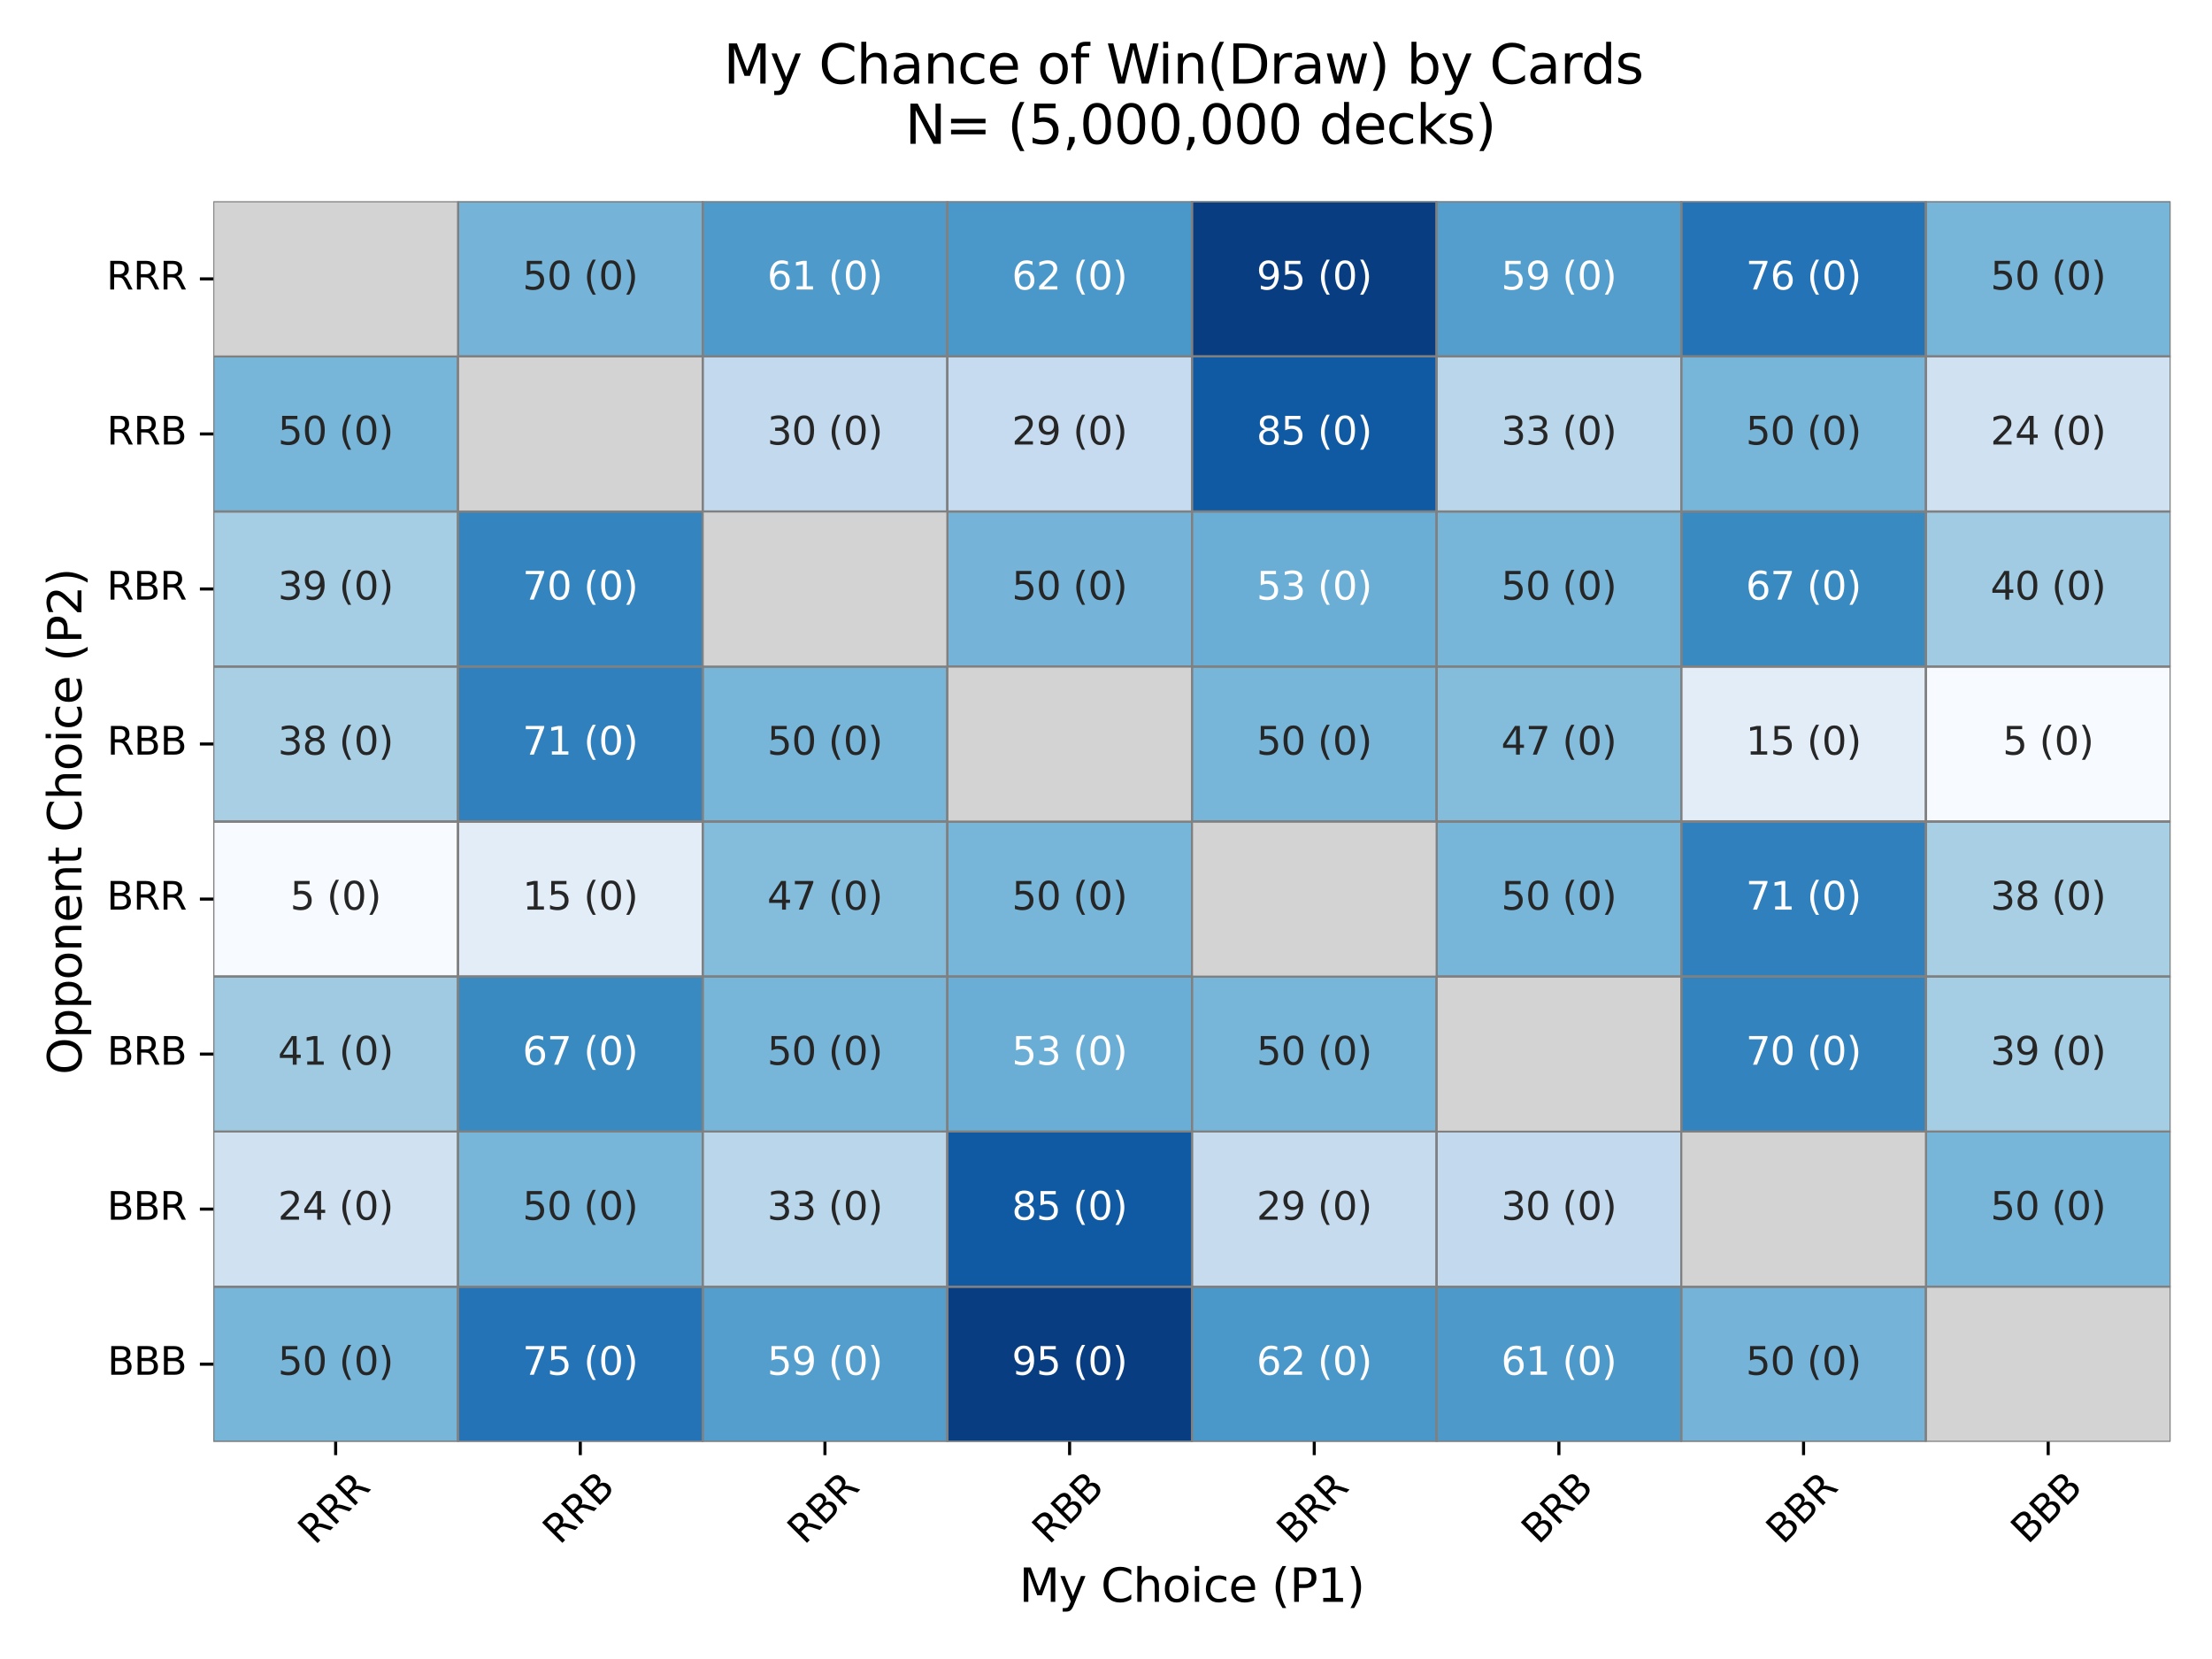 <?xml version="1.0" encoding="utf-8" standalone="no"?>
<!DOCTYPE svg PUBLIC "-//W3C//DTD SVG 1.1//EN"
  "http://www.w3.org/Graphics/SVG/1.1/DTD/svg11.dtd">
<svg xmlns:xlink="http://www.w3.org/1999/xlink" width="576pt" height="432pt" viewBox="0 0 576 432" xmlns="http://www.w3.org/2000/svg" version="1.1">
 <defs>
  <style type="text/css">*{stroke-linejoin: round; stroke-linecap: butt}</style>
 </defs>
 <g id="figure_1">
  <g id="patch_1">
   <path d="M 0 432 
L 576 432 
L 576 0 
L 0 0 
z
" style="fill: #ffffff"/>
  </g>
  <g id="axes_1">
   <g id="patch_2">
    <path d="M 55.55 375.412 
L 565.2 375.412 
L 565.2 52.44 
L 55.55 52.44 
z
" style="fill: #ffffff"/>
   </g>
   <g id="QuadMesh_1">
    <path d="M 565.2 375.412 
L 501.494 375.412 
L 501.494 335.04 
L 565.2 335.04 
L 565.2 375.412 
" clip-path="url(#p87260886b1)" style="fill: none; stroke: #808080; stroke-width: 0.5"/>
    <path d="M 501.494 375.412 
L 437.788 375.412 
L 437.788 335.04 
L 501.494 335.04 
L 501.494 375.412 
" clip-path="url(#p87260886b1)" style="fill: #75b4d8; stroke: #808080; stroke-width: 0.5"/>
    <path d="M 437.788 375.412 
L 374.081 375.412 
L 374.081 335.04 
L 437.788 335.04 
L 437.788 375.412 
" clip-path="url(#p87260886b1)" style="fill: #4d99ca; stroke: #808080; stroke-width: 0.5"/>
    <path d="M 374.081 375.412 
L 310.375 375.412 
L 310.375 335.04 
L 374.081 335.04 
L 374.081 375.412 
" clip-path="url(#p87260886b1)" style="fill: #4a98c9; stroke: #808080; stroke-width: 0.5"/>
    <path d="M 310.375 375.412 
L 246.669 375.412 
L 246.669 335.04 
L 310.375 335.04 
L 310.375 375.412 
" clip-path="url(#p87260886b1)" style="fill: #083e81; stroke: #808080; stroke-width: 0.5"/>
    <path d="M 246.669 375.412 
L 182.963 375.412 
L 182.963 335.04 
L 246.669 335.04 
L 246.669 375.412 
" clip-path="url(#p87260886b1)" style="fill: #539ecd; stroke: #808080; stroke-width: 0.5"/>
    <path d="M 182.963 375.412 
L 119.256 375.412 
L 119.256 335.04 
L 182.963 335.04 
L 182.963 375.412 
" clip-path="url(#p87260886b1)" style="fill: #2373b6; stroke: #808080; stroke-width: 0.5"/>
    <path d="M 119.256 375.412 
L 55.55 375.412 
L 55.55 335.04 
L 119.256 335.04 
L 119.256 375.412 
" clip-path="url(#p87260886b1)" style="fill: #77b5d9; stroke: #808080; stroke-width: 0.5"/>
    <path d="M 565.2 335.04 
L 501.494 335.04 
L 501.494 294.669 
L 565.2 294.669 
L 565.2 335.04 
" clip-path="url(#p87260886b1)" style="fill: #77b5d9; stroke: #808080; stroke-width: 0.5"/>
    <path d="M 501.494 335.04 
L 437.788 335.04 
L 437.788 294.669 
L 501.494 294.669 
L 501.494 335.04 
" clip-path="url(#p87260886b1)" style="fill: none; stroke: #808080; stroke-width: 0.5"/>
    <path d="M 437.788 335.04 
L 374.081 335.04 
L 374.081 294.669 
L 437.788 294.669 
L 437.788 335.04 
" clip-path="url(#p87260886b1)" style="fill: #c2d9ee; stroke: #808080; stroke-width: 0.5"/>
    <path d="M 374.081 335.04 
L 310.375 335.04 
L 310.375 294.669 
L 374.081 294.669 
L 374.081 335.04 
" clip-path="url(#p87260886b1)" style="fill: #c7dbef; stroke: #808080; stroke-width: 0.5"/>
    <path d="M 310.375 335.04 
L 246.669 335.04 
L 246.669 294.669 
L 310.375 294.669 
L 310.375 335.04 
" clip-path="url(#p87260886b1)" style="fill: #0f5aa3; stroke: #808080; stroke-width: 0.5"/>
    <path d="M 246.669 335.04 
L 182.963 335.04 
L 182.963 294.669 
L 246.669 294.669 
L 246.669 335.04 
" clip-path="url(#p87260886b1)" style="fill: #b9d6ea; stroke: #808080; stroke-width: 0.5"/>
    <path d="M 182.963 335.04 
L 119.256 335.04 
L 119.256 294.669 
L 182.963 294.669 
L 182.963 335.04 
" clip-path="url(#p87260886b1)" style="fill: #77b5d9; stroke: #808080; stroke-width: 0.5"/>
    <path d="M 119.256 335.04 
L 55.55 335.04 
L 55.55 294.669 
L 119.256 294.669 
L 119.256 335.04 
" clip-path="url(#p87260886b1)" style="fill: #d0e1f2; stroke: #808080; stroke-width: 0.5"/>
    <path d="M 565.2 294.669 
L 501.494 294.669 
L 501.494 254.297 
L 565.2 254.297 
L 565.2 294.669 
" clip-path="url(#p87260886b1)" style="fill: #a5cde3; stroke: #808080; stroke-width: 0.5"/>
    <path d="M 501.494 294.669 
L 437.788 294.669 
L 437.788 254.297 
L 501.494 254.297 
L 501.494 294.669 
" clip-path="url(#p87260886b1)" style="fill: #3383be; stroke: #808080; stroke-width: 0.5"/>
    <path d="M 437.788 294.669 
L 374.081 294.669 
L 374.081 254.297 
L 437.788 254.297 
L 437.788 294.669 
" clip-path="url(#p87260886b1)" style="fill: none; stroke: #808080; stroke-width: 0.5"/>
    <path d="M 374.081 294.669 
L 310.375 294.669 
L 310.375 254.297 
L 374.081 254.297 
L 374.081 294.669 
" clip-path="url(#p87260886b1)" style="fill: #77b5d9; stroke: #808080; stroke-width: 0.5"/>
    <path d="M 310.375 294.669 
L 246.669 294.669 
L 246.669 254.297 
L 310.375 254.297 
L 310.375 294.669 
" clip-path="url(#p87260886b1)" style="fill: #6aaed6; stroke: #808080; stroke-width: 0.5"/>
    <path d="M 246.669 294.669 
L 182.963 294.669 
L 182.963 254.297 
L 246.669 254.297 
L 246.669 294.669 
" clip-path="url(#p87260886b1)" style="fill: #77b5d9; stroke: #808080; stroke-width: 0.5"/>
    <path d="M 182.963 294.669 
L 119.256 294.669 
L 119.256 254.297 
L 182.963 254.297 
L 182.963 294.669 
" clip-path="url(#p87260886b1)" style="fill: #3a8ac2; stroke: #808080; stroke-width: 0.5"/>
    <path d="M 119.256 294.669 
L 55.55 294.669 
L 55.55 254.297 
L 119.256 254.297 
L 119.256 294.669 
" clip-path="url(#p87260886b1)" style="fill: #9fcae1; stroke: #808080; stroke-width: 0.5"/>
    <path d="M 565.2 254.297 
L 501.494 254.297 
L 501.494 213.926 
L 565.2 213.926 
L 565.2 254.297 
" clip-path="url(#p87260886b1)" style="fill: #a9cfe5; stroke: #808080; stroke-width: 0.5"/>
    <path d="M 501.494 254.297 
L 437.788 254.297 
L 437.788 213.926 
L 501.494 213.926 
L 501.494 254.297 
" clip-path="url(#p87260886b1)" style="fill: #3080bd; stroke: #808080; stroke-width: 0.5"/>
    <path d="M 437.788 254.297 
L 374.081 254.297 
L 374.081 213.926 
L 437.788 213.926 
L 437.788 254.297 
" clip-path="url(#p87260886b1)" style="fill: #77b5d9; stroke: #808080; stroke-width: 0.5"/>
    <path d="M 374.081 254.297 
L 310.375 254.297 
L 310.375 213.926 
L 374.081 213.926 
L 374.081 254.297 
" clip-path="url(#p87260886b1)" style="fill: none; stroke: #808080; stroke-width: 0.5"/>
    <path d="M 310.375 254.297 
L 246.669 254.297 
L 246.669 213.926 
L 310.375 213.926 
L 310.375 254.297 
" clip-path="url(#p87260886b1)" style="fill: #77b5d9; stroke: #808080; stroke-width: 0.5"/>
    <path d="M 246.669 254.297 
L 182.963 254.297 
L 182.963 213.926 
L 246.669 213.926 
L 246.669 254.297 
" clip-path="url(#p87260886b1)" style="fill: #84bcdb; stroke: #808080; stroke-width: 0.5"/>
    <path d="M 182.963 254.297 
L 119.256 254.297 
L 119.256 213.926 
L 182.963 213.926 
L 182.963 254.297 
" clip-path="url(#p87260886b1)" style="fill: #e2edf8; stroke: #808080; stroke-width: 0.5"/>
    <path d="M 119.256 254.297 
L 55.55 254.297 
L 55.55 213.926 
L 119.256 213.926 
L 119.256 254.297 
" clip-path="url(#p87260886b1)" style="fill: #f7fbff; stroke: #808080; stroke-width: 0.5"/>
    <path d="M 565.2 213.926 
L 501.494 213.926 
L 501.494 173.554 
L 565.2 173.554 
L 565.2 213.926 
" clip-path="url(#p87260886b1)" style="fill: #f7fbff; stroke: #808080; stroke-width: 0.5"/>
    <path d="M 501.494 213.926 
L 437.788 213.926 
L 437.788 173.554 
L 501.494 173.554 
L 501.494 213.926 
" clip-path="url(#p87260886b1)" style="fill: #e2edf8; stroke: #808080; stroke-width: 0.5"/>
    <path d="M 437.788 213.926 
L 374.081 213.926 
L 374.081 173.554 
L 437.788 173.554 
L 437.788 213.926 
" clip-path="url(#p87260886b1)" style="fill: #84bcdb; stroke: #808080; stroke-width: 0.5"/>
    <path d="M 374.081 213.926 
L 310.375 213.926 
L 310.375 173.554 
L 374.081 173.554 
L 374.081 213.926 
" clip-path="url(#p87260886b1)" style="fill: #77b5d9; stroke: #808080; stroke-width: 0.5"/>
    <path d="M 310.375 213.926 
L 246.669 213.926 
L 246.669 173.554 
L 310.375 173.554 
L 310.375 213.926 
" clip-path="url(#p87260886b1)" style="fill: none; stroke: #808080; stroke-width: 0.5"/>
    <path d="M 246.669 213.926 
L 182.963 213.926 
L 182.963 173.554 
L 246.669 173.554 
L 246.669 213.926 
" clip-path="url(#p87260886b1)" style="fill: #77b5d9; stroke: #808080; stroke-width: 0.5"/>
    <path d="M 182.963 213.926 
L 119.256 213.926 
L 119.256 173.554 
L 182.963 173.554 
L 182.963 213.926 
" clip-path="url(#p87260886b1)" style="fill: #3080bd; stroke: #808080; stroke-width: 0.5"/>
    <path d="M 119.256 213.926 
L 55.55 213.926 
L 55.55 173.554 
L 119.256 173.554 
L 119.256 213.926 
" clip-path="url(#p87260886b1)" style="fill: #a9cfe5; stroke: #808080; stroke-width: 0.5"/>
    <path d="M 565.2 173.554 
L 501.494 173.554 
L 501.494 133.183 
L 565.2 133.183 
L 565.2 173.554 
" clip-path="url(#p87260886b1)" style="fill: #a0cbe2; stroke: #808080; stroke-width: 0.5"/>
    <path d="M 501.494 173.554 
L 437.788 173.554 
L 437.788 133.183 
L 501.494 133.183 
L 501.494 173.554 
" clip-path="url(#p87260886b1)" style="fill: #3a8ac2; stroke: #808080; stroke-width: 0.5"/>
    <path d="M 437.788 173.554 
L 374.081 173.554 
L 374.081 133.183 
L 437.788 133.183 
L 437.788 173.554 
" clip-path="url(#p87260886b1)" style="fill: #77b5d9; stroke: #808080; stroke-width: 0.5"/>
    <path d="M 374.081 173.554 
L 310.375 173.554 
L 310.375 133.183 
L 374.081 133.183 
L 374.081 173.554 
" clip-path="url(#p87260886b1)" style="fill: #6aaed6; stroke: #808080; stroke-width: 0.5"/>
    <path d="M 310.375 173.554 
L 246.669 173.554 
L 246.669 133.183 
L 310.375 133.183 
L 310.375 173.554 
" clip-path="url(#p87260886b1)" style="fill: #75b4d8; stroke: #808080; stroke-width: 0.5"/>
    <path d="M 246.669 173.554 
L 182.963 173.554 
L 182.963 133.183 
L 246.669 133.183 
L 246.669 173.554 
" clip-path="url(#p87260886b1)" style="fill: none; stroke: #808080; stroke-width: 0.5"/>
    <path d="M 182.963 173.554 
L 119.256 173.554 
L 119.256 133.183 
L 182.963 133.183 
L 182.963 173.554 
" clip-path="url(#p87260886b1)" style="fill: #3484bf; stroke: #808080; stroke-width: 0.5"/>
    <path d="M 119.256 173.554 
L 55.55 173.554 
L 55.55 133.183 
L 119.256 133.183 
L 119.256 173.554 
" clip-path="url(#p87260886b1)" style="fill: #a5cde3; stroke: #808080; stroke-width: 0.5"/>
    <path d="M 565.2 133.183 
L 501.494 133.183 
L 501.494 92.811 
L 565.2 92.811 
L 565.2 133.183 
" clip-path="url(#p87260886b1)" style="fill: #d0e1f2; stroke: #808080; stroke-width: 0.5"/>
    <path d="M 501.494 133.183 
L 437.788 133.183 
L 437.788 92.811 
L 501.494 92.811 
L 501.494 133.183 
" clip-path="url(#p87260886b1)" style="fill: #77b5d9; stroke: #808080; stroke-width: 0.5"/>
    <path d="M 437.788 133.183 
L 374.081 133.183 
L 374.081 92.811 
L 437.788 92.811 
L 437.788 133.183 
" clip-path="url(#p87260886b1)" style="fill: #b9d6ea; stroke: #808080; stroke-width: 0.5"/>
    <path d="M 374.081 133.183 
L 310.375 133.183 
L 310.375 92.811 
L 374.081 92.811 
L 374.081 133.183 
" clip-path="url(#p87260886b1)" style="fill: #0f5aa3; stroke: #808080; stroke-width: 0.5"/>
    <path d="M 310.375 133.183 
L 246.669 133.183 
L 246.669 92.811 
L 310.375 92.811 
L 310.375 133.183 
" clip-path="url(#p87260886b1)" style="fill: #c6dbef; stroke: #808080; stroke-width: 0.5"/>
    <path d="M 246.669 133.183 
L 182.963 133.183 
L 182.963 92.811 
L 246.669 92.811 
L 246.669 133.183 
" clip-path="url(#p87260886b1)" style="fill: #c2d9ee; stroke: #808080; stroke-width: 0.5"/>
    <path d="M 182.963 133.183 
L 119.256 133.183 
L 119.256 92.811 
L 182.963 92.811 
L 182.963 133.183 
" clip-path="url(#p87260886b1)" style="fill: none; stroke: #808080; stroke-width: 0.5"/>
    <path d="M 119.256 133.183 
L 55.55 133.183 
L 55.55 92.811 
L 119.256 92.811 
L 119.256 133.183 
" clip-path="url(#p87260886b1)" style="fill: #77b5d9; stroke: #808080; stroke-width: 0.5"/>
    <path d="M 565.2 92.811 
L 501.494 92.811 
L 501.494 52.44 
L 565.2 52.44 
L 565.2 92.811 
" clip-path="url(#p87260886b1)" style="fill: #77b5d9; stroke: #808080; stroke-width: 0.5"/>
    <path d="M 501.494 92.811 
L 437.788 92.811 
L 437.788 52.44 
L 501.494 52.44 
L 501.494 92.811 
" clip-path="url(#p87260886b1)" style="fill: #2373b6; stroke: #808080; stroke-width: 0.5"/>
    <path d="M 437.788 92.811 
L 374.081 92.811 
L 374.081 52.44 
L 437.788 52.44 
L 437.788 92.811 
" clip-path="url(#p87260886b1)" style="fill: #539ecd; stroke: #808080; stroke-width: 0.5"/>
    <path d="M 374.081 92.811 
L 310.375 92.811 
L 310.375 52.44 
L 374.081 52.44 
L 374.081 92.811 
" clip-path="url(#p87260886b1)" style="fill: #083e81; stroke: #808080; stroke-width: 0.5"/>
    <path d="M 310.375 92.811 
L 246.669 92.811 
L 246.669 52.44 
L 310.375 52.44 
L 310.375 92.811 
" clip-path="url(#p87260886b1)" style="fill: #4a98c9; stroke: #808080; stroke-width: 0.5"/>
    <path d="M 246.669 92.811 
L 182.963 92.811 
L 182.963 52.44 
L 246.669 52.44 
L 246.669 92.811 
" clip-path="url(#p87260886b1)" style="fill: #4e9acb; stroke: #808080; stroke-width: 0.5"/>
    <path d="M 182.963 92.811 
L 119.256 92.811 
L 119.256 52.44 
L 182.963 52.44 
L 182.963 92.811 
" clip-path="url(#p87260886b1)" style="fill: #75b4d8; stroke: #808080; stroke-width: 0.5"/>
    <path d="M 119.256 92.811 
L 55.55 92.811 
L 55.55 52.44 
L 119.256 52.44 
L 119.256 92.811 
" clip-path="url(#p87260886b1)" style="fill: none; stroke: #808080; stroke-width: 0.5"/>
   </g>
   <g id="QuadMesh_2">
    <path d="M 565.2 375.412 
L 501.494 375.412 
L 501.494 335.04 
L 565.2 335.04 
L 565.2 375.412 
" clip-path="url(#p87260886b1)" style="fill: #d3d3d3; stroke: #808080; stroke-width: 0.5"/>
    <path d="M 501.494 375.412 
L 437.788 375.412 
L 437.788 335.04 
L 501.494 335.04 
L 501.494 375.412 
" clip-path="url(#p87260886b1)" style="fill: none; stroke: #808080; stroke-width: 0.5"/>
    <path d="M 437.788 375.412 
L 374.081 375.412 
L 374.081 335.04 
L 437.788 335.04 
L 437.788 375.412 
" clip-path="url(#p87260886b1)" style="fill: none; stroke: #808080; stroke-width: 0.5"/>
    <path d="M 374.081 375.412 
L 310.375 375.412 
L 310.375 335.04 
L 374.081 335.04 
L 374.081 375.412 
" clip-path="url(#p87260886b1)" style="fill: none; stroke: #808080; stroke-width: 0.5"/>
    <path d="M 310.375 375.412 
L 246.669 375.412 
L 246.669 335.04 
L 310.375 335.04 
L 310.375 375.412 
" clip-path="url(#p87260886b1)" style="fill: none; stroke: #808080; stroke-width: 0.5"/>
    <path d="M 246.669 375.412 
L 182.963 375.412 
L 182.963 335.04 
L 246.669 335.04 
L 246.669 375.412 
" clip-path="url(#p87260886b1)" style="fill: none; stroke: #808080; stroke-width: 0.5"/>
    <path d="M 182.963 375.412 
L 119.256 375.412 
L 119.256 335.04 
L 182.963 335.04 
L 182.963 375.412 
" clip-path="url(#p87260886b1)" style="fill: none; stroke: #808080; stroke-width: 0.5"/>
    <path d="M 119.256 375.412 
L 55.55 375.412 
L 55.55 335.04 
L 119.256 335.04 
L 119.256 375.412 
" clip-path="url(#p87260886b1)" style="fill: none; stroke: #808080; stroke-width: 0.5"/>
    <path d="M 565.2 335.04 
L 501.494 335.04 
L 501.494 294.669 
L 565.2 294.669 
L 565.2 335.04 
" clip-path="url(#p87260886b1)" style="fill: none; stroke: #808080; stroke-width: 0.5"/>
    <path d="M 501.494 335.04 
L 437.788 335.04 
L 437.788 294.669 
L 501.494 294.669 
L 501.494 335.04 
" clip-path="url(#p87260886b1)" style="fill: #d3d3d3; stroke: #808080; stroke-width: 0.5"/>
    <path d="M 437.788 335.04 
L 374.081 335.04 
L 374.081 294.669 
L 437.788 294.669 
L 437.788 335.04 
" clip-path="url(#p87260886b1)" style="fill: none; stroke: #808080; stroke-width: 0.5"/>
    <path d="M 374.081 335.04 
L 310.375 335.04 
L 310.375 294.669 
L 374.081 294.669 
L 374.081 335.04 
" clip-path="url(#p87260886b1)" style="fill: none; stroke: #808080; stroke-width: 0.5"/>
    <path d="M 310.375 335.04 
L 246.669 335.04 
L 246.669 294.669 
L 310.375 294.669 
L 310.375 335.04 
" clip-path="url(#p87260886b1)" style="fill: none; stroke: #808080; stroke-width: 0.5"/>
    <path d="M 246.669 335.04 
L 182.963 335.04 
L 182.963 294.669 
L 246.669 294.669 
L 246.669 335.04 
" clip-path="url(#p87260886b1)" style="fill: none; stroke: #808080; stroke-width: 0.5"/>
    <path d="M 182.963 335.04 
L 119.256 335.04 
L 119.256 294.669 
L 182.963 294.669 
L 182.963 335.04 
" clip-path="url(#p87260886b1)" style="fill: none; stroke: #808080; stroke-width: 0.5"/>
    <path d="M 119.256 335.04 
L 55.55 335.04 
L 55.55 294.669 
L 119.256 294.669 
L 119.256 335.04 
" clip-path="url(#p87260886b1)" style="fill: none; stroke: #808080; stroke-width: 0.5"/>
    <path d="M 565.2 294.669 
L 501.494 294.669 
L 501.494 254.297 
L 565.2 254.297 
L 565.2 294.669 
" clip-path="url(#p87260886b1)" style="fill: none; stroke: #808080; stroke-width: 0.5"/>
    <path d="M 501.494 294.669 
L 437.788 294.669 
L 437.788 254.297 
L 501.494 254.297 
L 501.494 294.669 
" clip-path="url(#p87260886b1)" style="fill: none; stroke: #808080; stroke-width: 0.5"/>
    <path d="M 437.788 294.669 
L 374.081 294.669 
L 374.081 254.297 
L 437.788 254.297 
L 437.788 294.669 
" clip-path="url(#p87260886b1)" style="fill: #d3d3d3; stroke: #808080; stroke-width: 0.5"/>
    <path d="M 374.081 294.669 
L 310.375 294.669 
L 310.375 254.297 
L 374.081 254.297 
L 374.081 294.669 
" clip-path="url(#p87260886b1)" style="fill: none; stroke: #808080; stroke-width: 0.5"/>
    <path d="M 310.375 294.669 
L 246.669 294.669 
L 246.669 254.297 
L 310.375 254.297 
L 310.375 294.669 
" clip-path="url(#p87260886b1)" style="fill: none; stroke: #808080; stroke-width: 0.5"/>
    <path d="M 246.669 294.669 
L 182.963 294.669 
L 182.963 254.297 
L 246.669 254.297 
L 246.669 294.669 
" clip-path="url(#p87260886b1)" style="fill: none; stroke: #808080; stroke-width: 0.5"/>
    <path d="M 182.963 294.669 
L 119.256 294.669 
L 119.256 254.297 
L 182.963 254.297 
L 182.963 294.669 
" clip-path="url(#p87260886b1)" style="fill: none; stroke: #808080; stroke-width: 0.5"/>
    <path d="M 119.256 294.669 
L 55.55 294.669 
L 55.55 254.297 
L 119.256 254.297 
L 119.256 294.669 
" clip-path="url(#p87260886b1)" style="fill: none; stroke: #808080; stroke-width: 0.5"/>
    <path d="M 565.2 254.297 
L 501.494 254.297 
L 501.494 213.926 
L 565.2 213.926 
L 565.2 254.297 
" clip-path="url(#p87260886b1)" style="fill: none; stroke: #808080; stroke-width: 0.5"/>
    <path d="M 501.494 254.297 
L 437.788 254.297 
L 437.788 213.926 
L 501.494 213.926 
L 501.494 254.297 
" clip-path="url(#p87260886b1)" style="fill: none; stroke: #808080; stroke-width: 0.5"/>
    <path d="M 437.788 254.297 
L 374.081 254.297 
L 374.081 213.926 
L 437.788 213.926 
L 437.788 254.297 
" clip-path="url(#p87260886b1)" style="fill: none; stroke: #808080; stroke-width: 0.5"/>
    <path d="M 374.081 254.297 
L 310.375 254.297 
L 310.375 213.926 
L 374.081 213.926 
L 374.081 254.297 
" clip-path="url(#p87260886b1)" style="fill: #d3d3d3; stroke: #808080; stroke-width: 0.5"/>
    <path d="M 310.375 254.297 
L 246.669 254.297 
L 246.669 213.926 
L 310.375 213.926 
L 310.375 254.297 
" clip-path="url(#p87260886b1)" style="fill: none; stroke: #808080; stroke-width: 0.5"/>
    <path d="M 246.669 254.297 
L 182.963 254.297 
L 182.963 213.926 
L 246.669 213.926 
L 246.669 254.297 
" clip-path="url(#p87260886b1)" style="fill: none; stroke: #808080; stroke-width: 0.5"/>
    <path d="M 182.963 254.297 
L 119.256 254.297 
L 119.256 213.926 
L 182.963 213.926 
L 182.963 254.297 
" clip-path="url(#p87260886b1)" style="fill: none; stroke: #808080; stroke-width: 0.5"/>
    <path d="M 119.256 254.297 
L 55.55 254.297 
L 55.55 213.926 
L 119.256 213.926 
L 119.256 254.297 
" clip-path="url(#p87260886b1)" style="fill: none; stroke: #808080; stroke-width: 0.5"/>
    <path d="M 565.2 213.926 
L 501.494 213.926 
L 501.494 173.554 
L 565.2 173.554 
L 565.2 213.926 
" clip-path="url(#p87260886b1)" style="fill: none; stroke: #808080; stroke-width: 0.5"/>
    <path d="M 501.494 213.926 
L 437.788 213.926 
L 437.788 173.554 
L 501.494 173.554 
L 501.494 213.926 
" clip-path="url(#p87260886b1)" style="fill: none; stroke: #808080; stroke-width: 0.5"/>
    <path d="M 437.788 213.926 
L 374.081 213.926 
L 374.081 173.554 
L 437.788 173.554 
L 437.788 213.926 
" clip-path="url(#p87260886b1)" style="fill: none; stroke: #808080; stroke-width: 0.5"/>
    <path d="M 374.081 213.926 
L 310.375 213.926 
L 310.375 173.554 
L 374.081 173.554 
L 374.081 213.926 
" clip-path="url(#p87260886b1)" style="fill: none; stroke: #808080; stroke-width: 0.5"/>
    <path d="M 310.375 213.926 
L 246.669 213.926 
L 246.669 173.554 
L 310.375 173.554 
L 310.375 213.926 
" clip-path="url(#p87260886b1)" style="fill: #d3d3d3; stroke: #808080; stroke-width: 0.5"/>
    <path d="M 246.669 213.926 
L 182.963 213.926 
L 182.963 173.554 
L 246.669 173.554 
L 246.669 213.926 
" clip-path="url(#p87260886b1)" style="fill: none; stroke: #808080; stroke-width: 0.5"/>
    <path d="M 182.963 213.926 
L 119.256 213.926 
L 119.256 173.554 
L 182.963 173.554 
L 182.963 213.926 
" clip-path="url(#p87260886b1)" style="fill: none; stroke: #808080; stroke-width: 0.5"/>
    <path d="M 119.256 213.926 
L 55.55 213.926 
L 55.55 173.554 
L 119.256 173.554 
L 119.256 213.926 
" clip-path="url(#p87260886b1)" style="fill: none; stroke: #808080; stroke-width: 0.5"/>
    <path d="M 565.2 173.554 
L 501.494 173.554 
L 501.494 133.183 
L 565.2 133.183 
L 565.2 173.554 
" clip-path="url(#p87260886b1)" style="fill: none; stroke: #808080; stroke-width: 0.5"/>
    <path d="M 501.494 173.554 
L 437.788 173.554 
L 437.788 133.183 
L 501.494 133.183 
L 501.494 173.554 
" clip-path="url(#p87260886b1)" style="fill: none; stroke: #808080; stroke-width: 0.5"/>
    <path d="M 437.788 173.554 
L 374.081 173.554 
L 374.081 133.183 
L 437.788 133.183 
L 437.788 173.554 
" clip-path="url(#p87260886b1)" style="fill: none; stroke: #808080; stroke-width: 0.5"/>
    <path d="M 374.081 173.554 
L 310.375 173.554 
L 310.375 133.183 
L 374.081 133.183 
L 374.081 173.554 
" clip-path="url(#p87260886b1)" style="fill: none; stroke: #808080; stroke-width: 0.5"/>
    <path d="M 310.375 173.554 
L 246.669 173.554 
L 246.669 133.183 
L 310.375 133.183 
L 310.375 173.554 
" clip-path="url(#p87260886b1)" style="fill: none; stroke: #808080; stroke-width: 0.5"/>
    <path d="M 246.669 173.554 
L 182.963 173.554 
L 182.963 133.183 
L 246.669 133.183 
L 246.669 173.554 
" clip-path="url(#p87260886b1)" style="fill: #d3d3d3; stroke: #808080; stroke-width: 0.5"/>
    <path d="M 182.963 173.554 
L 119.256 173.554 
L 119.256 133.183 
L 182.963 133.183 
L 182.963 173.554 
" clip-path="url(#p87260886b1)" style="fill: none; stroke: #808080; stroke-width: 0.5"/>
    <path d="M 119.256 173.554 
L 55.55 173.554 
L 55.55 133.183 
L 119.256 133.183 
L 119.256 173.554 
" clip-path="url(#p87260886b1)" style="fill: none; stroke: #808080; stroke-width: 0.5"/>
    <path d="M 565.2 133.183 
L 501.494 133.183 
L 501.494 92.811 
L 565.2 92.811 
L 565.2 133.183 
" clip-path="url(#p87260886b1)" style="fill: none; stroke: #808080; stroke-width: 0.5"/>
    <path d="M 501.494 133.183 
L 437.788 133.183 
L 437.788 92.811 
L 501.494 92.811 
L 501.494 133.183 
" clip-path="url(#p87260886b1)" style="fill: none; stroke: #808080; stroke-width: 0.5"/>
    <path d="M 437.788 133.183 
L 374.081 133.183 
L 374.081 92.811 
L 437.788 92.811 
L 437.788 133.183 
" clip-path="url(#p87260886b1)" style="fill: none; stroke: #808080; stroke-width: 0.5"/>
    <path d="M 374.081 133.183 
L 310.375 133.183 
L 310.375 92.811 
L 374.081 92.811 
L 374.081 133.183 
" clip-path="url(#p87260886b1)" style="fill: none; stroke: #808080; stroke-width: 0.5"/>
    <path d="M 310.375 133.183 
L 246.669 133.183 
L 246.669 92.811 
L 310.375 92.811 
L 310.375 133.183 
" clip-path="url(#p87260886b1)" style="fill: none; stroke: #808080; stroke-width: 0.5"/>
    <path d="M 246.669 133.183 
L 182.963 133.183 
L 182.963 92.811 
L 246.669 92.811 
L 246.669 133.183 
" clip-path="url(#p87260886b1)" style="fill: none; stroke: #808080; stroke-width: 0.5"/>
    <path d="M 182.963 133.183 
L 119.256 133.183 
L 119.256 92.811 
L 182.963 92.811 
L 182.963 133.183 
" clip-path="url(#p87260886b1)" style="fill: #d3d3d3; stroke: #808080; stroke-width: 0.5"/>
    <path d="M 119.256 133.183 
L 55.55 133.183 
L 55.55 92.811 
L 119.256 92.811 
L 119.256 133.183 
" clip-path="url(#p87260886b1)" style="fill: none; stroke: #808080; stroke-width: 0.5"/>
    <path d="M 565.2 92.811 
L 501.494 92.811 
L 501.494 52.44 
L 565.2 52.44 
L 565.2 92.811 
" clip-path="url(#p87260886b1)" style="fill: none; stroke: #808080; stroke-width: 0.5"/>
    <path d="M 501.494 92.811 
L 437.788 92.811 
L 437.788 52.44 
L 501.494 52.44 
L 501.494 92.811 
" clip-path="url(#p87260886b1)" style="fill: none; stroke: #808080; stroke-width: 0.5"/>
    <path d="M 437.788 92.811 
L 374.081 92.811 
L 374.081 52.44 
L 437.788 52.44 
L 437.788 92.811 
" clip-path="url(#p87260886b1)" style="fill: none; stroke: #808080; stroke-width: 0.5"/>
    <path d="M 374.081 92.811 
L 310.375 92.811 
L 310.375 52.44 
L 374.081 52.44 
L 374.081 92.811 
" clip-path="url(#p87260886b1)" style="fill: none; stroke: #808080; stroke-width: 0.5"/>
    <path d="M 310.375 92.811 
L 246.669 92.811 
L 246.669 52.44 
L 310.375 52.44 
L 310.375 92.811 
" clip-path="url(#p87260886b1)" style="fill: none; stroke: #808080; stroke-width: 0.5"/>
    <path d="M 246.669 92.811 
L 182.963 92.811 
L 182.963 52.44 
L 246.669 52.44 
L 246.669 92.811 
" clip-path="url(#p87260886b1)" style="fill: none; stroke: #808080; stroke-width: 0.5"/>
    <path d="M 182.963 92.811 
L 119.256 92.811 
L 119.256 52.44 
L 182.963 52.44 
L 182.963 92.811 
" clip-path="url(#p87260886b1)" style="fill: none; stroke: #808080; stroke-width: 0.5"/>
    <path d="M 119.256 92.811 
L 55.55 92.811 
L 55.55 52.44 
L 119.256 52.44 
L 119.256 92.811 
" clip-path="url(#p87260886b1)" style="fill: #d3d3d3; stroke: #808080; stroke-width: 0.5"/>
   </g>
   <g id="matplotlib.axis_1">
    <g id="xtick_1">
     <g id="line2d_1">
      <defs>
       <path id="m278e430260" d="M 0 0 
L 0 3.5 
" style="stroke: #000000; stroke-width: 0.8"/>
      </defs>
      <g>
       <use xlink:href="#m278e430260" x="533.347" y="375.412" style="stroke: #000000; stroke-width: 0.8"/>
      </g>
     </g>
     <g id="text_1">
      <!-- BBB -->
      <g transform="translate(528.021 402.339) rotate(-45) scale(0.1 -0.1)">
       <defs>
        <path id="DejaVuSans-42" d="M 1259 2228 
L 1259 519 
L 2272 519 
Q 2781 519 3026 730 
Q 3272 941 3272 1375 
Q 3272 1813 3026 2020 
Q 2781 2228 2272 2228 
L 1259 2228 
z
M 1259 4147 
L 1259 2741 
L 2194 2741 
Q 2656 2741 2882 2914 
Q 3109 3088 3109 3444 
Q 3109 3797 2882 3972 
Q 2656 4147 2194 4147 
L 1259 4147 
z
M 628 4666 
L 2241 4666 
Q 2963 4666 3353 4366 
Q 3744 4066 3744 3513 
Q 3744 3084 3544 2831 
Q 3344 2578 2956 2516 
Q 3422 2416 3680 2098 
Q 3938 1781 3938 1306 
Q 3938 681 3513 340 
Q 3088 0 2303 0 
L 628 0 
L 628 4666 
z
" transform="scale(0.016)"/>
       </defs>
       <use xlink:href="#DejaVuSans-42"/>
       <use xlink:href="#DejaVuSans-42" x="68.604"/>
       <use xlink:href="#DejaVuSans-42" x="137.207"/>
      </g>
     </g>
    </g>
    <g id="xtick_2">
     <g id="line2d_2">
      <g>
       <use xlink:href="#m278e430260" x="469.641" y="375.412" style="stroke: #000000; stroke-width: 0.8"/>
      </g>
     </g>
     <g id="text_2">
      <!-- BBR -->
      <g transform="translate(464.284 402.401) rotate(-45) scale(0.1 -0.1)">
       <defs>
        <path id="DejaVuSans-52" d="M 2841 2188 
Q 3044 2119 3236 1894 
Q 3428 1669 3622 1275 
L 4263 0 
L 3584 0 
L 2988 1197 
Q 2756 1666 2539 1819 
Q 2322 1972 1947 1972 
L 1259 1972 
L 1259 0 
L 628 0 
L 628 4666 
L 2053 4666 
Q 2853 4666 3247 4331 
Q 3641 3997 3641 3322 
Q 3641 2881 3436 2590 
Q 3231 2300 2841 2188 
z
M 1259 4147 
L 1259 2491 
L 2053 2491 
Q 2509 2491 2742 2702 
Q 2975 2913 2975 3322 
Q 2975 3731 2742 3939 
Q 2509 4147 2053 4147 
L 1259 4147 
z
" transform="scale(0.016)"/>
       </defs>
       <use xlink:href="#DejaVuSans-42"/>
       <use xlink:href="#DejaVuSans-42" x="68.604"/>
       <use xlink:href="#DejaVuSans-52" x="137.207"/>
      </g>
     </g>
    </g>
    <g id="xtick_3">
     <g id="line2d_3">
      <g>
       <use xlink:href="#m278e430260" x="405.934" y="375.412" style="stroke: #000000; stroke-width: 0.8"/>
      </g>
     </g>
     <g id="text_3">
      <!-- BRB -->
      <g transform="translate(400.577 402.401) rotate(-45) scale(0.1 -0.1)">
       <use xlink:href="#DejaVuSans-42"/>
       <use xlink:href="#DejaVuSans-52" x="68.604"/>
       <use xlink:href="#DejaVuSans-42" x="138.086"/>
      </g>
     </g>
    </g>
    <g id="xtick_4">
     <g id="line2d_4">
      <g>
       <use xlink:href="#m278e430260" x="342.228" y="375.412" style="stroke: #000000; stroke-width: 0.8"/>
      </g>
     </g>
     <g id="text_4">
      <!-- BRR -->
      <g transform="translate(336.84 402.463) rotate(-45) scale(0.1 -0.1)">
       <use xlink:href="#DejaVuSans-42"/>
       <use xlink:href="#DejaVuSans-52" x="68.604"/>
       <use xlink:href="#DejaVuSans-52" x="138.086"/>
      </g>
     </g>
    </g>
    <g id="xtick_5">
     <g id="line2d_5">
      <g>
       <use xlink:href="#m278e430260" x="278.522" y="375.412" style="stroke: #000000; stroke-width: 0.8"/>
      </g>
     </g>
     <g id="text_5">
      <!-- RBB -->
      <g transform="translate(273.165 402.401) rotate(-45) scale(0.1 -0.1)">
       <use xlink:href="#DejaVuSans-52"/>
       <use xlink:href="#DejaVuSans-42" x="69.482"/>
       <use xlink:href="#DejaVuSans-42" x="138.086"/>
      </g>
     </g>
    </g>
    <g id="xtick_6">
     <g id="line2d_6">
      <g>
       <use xlink:href="#m278e430260" x="214.816" y="375.412" style="stroke: #000000; stroke-width: 0.8"/>
      </g>
     </g>
     <g id="text_6">
      <!-- RBR -->
      <g transform="translate(209.428 402.463) rotate(-45) scale(0.1 -0.1)">
       <use xlink:href="#DejaVuSans-52"/>
       <use xlink:href="#DejaVuSans-42" x="69.482"/>
       <use xlink:href="#DejaVuSans-52" x="138.086"/>
      </g>
     </g>
    </g>
    <g id="xtick_7">
     <g id="line2d_7">
      <g>
       <use xlink:href="#m278e430260" x="151.109" y="375.412" style="stroke: #000000; stroke-width: 0.8"/>
      </g>
     </g>
     <g id="text_7">
      <!-- RRB -->
      <g transform="translate(145.722 402.463) rotate(-45) scale(0.1 -0.1)">
       <use xlink:href="#DejaVuSans-52"/>
       <use xlink:href="#DejaVuSans-52" x="69.482"/>
       <use xlink:href="#DejaVuSans-42" x="138.965"/>
      </g>
     </g>
    </g>
    <g id="xtick_8">
     <g id="line2d_8">
      <g>
       <use xlink:href="#m278e430260" x="87.403" y="375.412" style="stroke: #000000; stroke-width: 0.8"/>
      </g>
     </g>
     <g id="text_8">
      <!-- RRR -->
      <g transform="translate(81.984 402.524) rotate(-45) scale(0.1 -0.1)">
       <use xlink:href="#DejaVuSans-52"/>
       <use xlink:href="#DejaVuSans-52" x="69.482"/>
       <use xlink:href="#DejaVuSans-52" x="138.965"/>
      </g>
     </g>
    </g>
    <g id="text_9">
     <!-- My Choice (P1) -->
     <g transform="translate(265.395 417.113) scale(0.12 -0.12)">
      <defs>
       <path id="DejaVuSans-4d" d="M 628 4666 
L 1569 4666 
L 2759 1491 
L 3956 4666 
L 4897 4666 
L 4897 0 
L 4281 0 
L 4281 4097 
L 3078 897 
L 2444 897 
L 1241 4097 
L 1241 0 
L 628 0 
L 628 4666 
z
" transform="scale(0.016)"/>
       <path id="DejaVuSans-79" d="M 2059 -325 
Q 1816 -950 1584 -1140 
Q 1353 -1331 966 -1331 
L 506 -1331 
L 506 -850 
L 844 -850 
Q 1081 -850 1212 -737 
Q 1344 -625 1503 -206 
L 1606 56 
L 191 3500 
L 800 3500 
L 1894 763 
L 2988 3500 
L 3597 3500 
L 2059 -325 
z
" transform="scale(0.016)"/>
       <path id="DejaVuSans-20" transform="scale(0.016)"/>
       <path id="DejaVuSans-43" d="M 4122 4306 
L 4122 3641 
Q 3803 3938 3442 4084 
Q 3081 4231 2675 4231 
Q 1875 4231 1450 3742 
Q 1025 3253 1025 2328 
Q 1025 1406 1450 917 
Q 1875 428 2675 428 
Q 3081 428 3442 575 
Q 3803 722 4122 1019 
L 4122 359 
Q 3791 134 3420 21 
Q 3050 -91 2638 -91 
Q 1578 -91 968 557 
Q 359 1206 359 2328 
Q 359 3453 968 4101 
Q 1578 4750 2638 4750 
Q 3056 4750 3426 4639 
Q 3797 4528 4122 4306 
z
" transform="scale(0.016)"/>
       <path id="DejaVuSans-68" d="M 3513 2113 
L 3513 0 
L 2938 0 
L 2938 2094 
Q 2938 2591 2744 2837 
Q 2550 3084 2163 3084 
Q 1697 3084 1428 2787 
Q 1159 2491 1159 1978 
L 1159 0 
L 581 0 
L 581 4863 
L 1159 4863 
L 1159 2956 
Q 1366 3272 1645 3428 
Q 1925 3584 2291 3584 
Q 2894 3584 3203 3211 
Q 3513 2838 3513 2113 
z
" transform="scale(0.016)"/>
       <path id="DejaVuSans-6f" d="M 1959 3097 
Q 1497 3097 1228 2736 
Q 959 2375 959 1747 
Q 959 1119 1226 758 
Q 1494 397 1959 397 
Q 2419 397 2687 759 
Q 2956 1122 2956 1747 
Q 2956 2369 2687 2733 
Q 2419 3097 1959 3097 
z
M 1959 3584 
Q 2709 3584 3137 3096 
Q 3566 2609 3566 1747 
Q 3566 888 3137 398 
Q 2709 -91 1959 -91 
Q 1206 -91 779 398 
Q 353 888 353 1747 
Q 353 2609 779 3096 
Q 1206 3584 1959 3584 
z
" transform="scale(0.016)"/>
       <path id="DejaVuSans-69" d="M 603 3500 
L 1178 3500 
L 1178 0 
L 603 0 
L 603 3500 
z
M 603 4863 
L 1178 4863 
L 1178 4134 
L 603 4134 
L 603 4863 
z
" transform="scale(0.016)"/>
       <path id="DejaVuSans-63" d="M 3122 3366 
L 3122 2828 
Q 2878 2963 2633 3030 
Q 2388 3097 2138 3097 
Q 1578 3097 1268 2742 
Q 959 2388 959 1747 
Q 959 1106 1268 751 
Q 1578 397 2138 397 
Q 2388 397 2633 464 
Q 2878 531 3122 666 
L 3122 134 
Q 2881 22 2623 -34 
Q 2366 -91 2075 -91 
Q 1284 -91 818 406 
Q 353 903 353 1747 
Q 353 2603 823 3093 
Q 1294 3584 2113 3584 
Q 2378 3584 2631 3529 
Q 2884 3475 3122 3366 
z
" transform="scale(0.016)"/>
       <path id="DejaVuSans-65" d="M 3597 1894 
L 3597 1613 
L 953 1613 
Q 991 1019 1311 708 
Q 1631 397 2203 397 
Q 2534 397 2845 478 
Q 3156 559 3463 722 
L 3463 178 
Q 3153 47 2828 -22 
Q 2503 -91 2169 -91 
Q 1331 -91 842 396 
Q 353 884 353 1716 
Q 353 2575 817 3079 
Q 1281 3584 2069 3584 
Q 2775 3584 3186 3129 
Q 3597 2675 3597 1894 
z
M 3022 2063 
Q 3016 2534 2758 2815 
Q 2500 3097 2075 3097 
Q 1594 3097 1305 2825 
Q 1016 2553 972 2059 
L 3022 2063 
z
" transform="scale(0.016)"/>
       <path id="DejaVuSans-28" d="M 1984 4856 
Q 1566 4138 1362 3434 
Q 1159 2731 1159 2009 
Q 1159 1288 1364 580 
Q 1569 -128 1984 -844 
L 1484 -844 
Q 1016 -109 783 600 
Q 550 1309 550 2009 
Q 550 2706 781 3412 
Q 1013 4119 1484 4856 
L 1984 4856 
z
" transform="scale(0.016)"/>
       <path id="DejaVuSans-50" d="M 1259 4147 
L 1259 2394 
L 2053 2394 
Q 2494 2394 2734 2622 
Q 2975 2850 2975 3272 
Q 2975 3691 2734 3919 
Q 2494 4147 2053 4147 
L 1259 4147 
z
M 628 4666 
L 2053 4666 
Q 2838 4666 3239 4311 
Q 3641 3956 3641 3272 
Q 3641 2581 3239 2228 
Q 2838 1875 2053 1875 
L 1259 1875 
L 1259 0 
L 628 0 
L 628 4666 
z
" transform="scale(0.016)"/>
       <path id="DejaVuSans-31" d="M 794 531 
L 1825 531 
L 1825 4091 
L 703 3866 
L 703 4441 
L 1819 4666 
L 2450 4666 
L 2450 531 
L 3481 531 
L 3481 0 
L 794 0 
L 794 531 
z
" transform="scale(0.016)"/>
       <path id="DejaVuSans-29" d="M 513 4856 
L 1013 4856 
Q 1481 4119 1714 3412 
Q 1947 2706 1947 2009 
Q 1947 1309 1714 600 
Q 1481 -109 1013 -844 
L 513 -844 
Q 928 -128 1133 580 
Q 1338 1288 1338 2009 
Q 1338 2731 1133 3434 
Q 928 4138 513 4856 
z
" transform="scale(0.016)"/>
      </defs>
      <use xlink:href="#DejaVuSans-4d"/>
      <use xlink:href="#DejaVuSans-79" x="86.279"/>
      <use xlink:href="#DejaVuSans-20" x="145.459"/>
      <use xlink:href="#DejaVuSans-43" x="177.246"/>
      <use xlink:href="#DejaVuSans-68" x="247.07"/>
      <use xlink:href="#DejaVuSans-6f" x="310.449"/>
      <use xlink:href="#DejaVuSans-69" x="371.631"/>
      <use xlink:href="#DejaVuSans-63" x="399.414"/>
      <use xlink:href="#DejaVuSans-65" x="454.395"/>
      <use xlink:href="#DejaVuSans-20" x="515.918"/>
      <use xlink:href="#DejaVuSans-28" x="547.705"/>
      <use xlink:href="#DejaVuSans-50" x="586.719"/>
      <use xlink:href="#DejaVuSans-31" x="647.021"/>
      <use xlink:href="#DejaVuSans-29" x="710.645"/>
     </g>
    </g>
   </g>
   <g id="matplotlib.axis_2">
    <g id="ytick_1">
     <g id="line2d_9">
      <defs>
       <path id="m2b5cca8e38" d="M 0 0 
L -3.5 0 
" style="stroke: #000000; stroke-width: 0.8"/>
      </defs>
      <g>
       <use xlink:href="#m2b5cca8e38" x="55.55" y="355.226" style="stroke: #000000; stroke-width: 0.8"/>
      </g>
     </g>
     <g id="text_10">
      <!-- BBB -->
      <g transform="translate(27.967 357.985) scale(0.1 -0.1)">
       <use xlink:href="#DejaVuSans-42"/>
       <use xlink:href="#DejaVuSans-42" x="68.604"/>
       <use xlink:href="#DejaVuSans-42" x="137.207"/>
      </g>
     </g>
    </g>
    <g id="ytick_2">
     <g id="line2d_10">
      <g>
       <use xlink:href="#m2b5cca8e38" x="55.55" y="314.854" style="stroke: #000000; stroke-width: 0.8"/>
      </g>
     </g>
     <g id="text_11">
      <!-- BBR -->
      <g transform="translate(27.88 317.614) scale(0.1 -0.1)">
       <use xlink:href="#DejaVuSans-42"/>
       <use xlink:href="#DejaVuSans-42" x="68.604"/>
       <use xlink:href="#DejaVuSans-52" x="137.207"/>
      </g>
     </g>
    </g>
    <g id="ytick_3">
     <g id="line2d_11">
      <g>
       <use xlink:href="#m2b5cca8e38" x="55.55" y="274.483" style="stroke: #000000; stroke-width: 0.8"/>
      </g>
     </g>
     <g id="text_12">
      <!-- BRB -->
      <g transform="translate(27.88 277.242) scale(0.1 -0.1)">
       <use xlink:href="#DejaVuSans-42"/>
       <use xlink:href="#DejaVuSans-52" x="68.604"/>
       <use xlink:href="#DejaVuSans-42" x="138.086"/>
      </g>
     </g>
    </g>
    <g id="ytick_4">
     <g id="line2d_12">
      <g>
       <use xlink:href="#m2b5cca8e38" x="55.55" y="234.112" style="stroke: #000000; stroke-width: 0.8"/>
      </g>
     </g>
     <g id="text_13">
      <!-- BRR -->
      <g transform="translate(27.792 236.871) scale(0.1 -0.1)">
       <use xlink:href="#DejaVuSans-42"/>
       <use xlink:href="#DejaVuSans-52" x="68.604"/>
       <use xlink:href="#DejaVuSans-52" x="138.086"/>
      </g>
     </g>
    </g>
    <g id="ytick_5">
     <g id="line2d_13">
      <g>
       <use xlink:href="#m2b5cca8e38" x="55.55" y="193.74" style="stroke: #000000; stroke-width: 0.8"/>
      </g>
     </g>
     <g id="text_14">
      <!-- RBB -->
      <g transform="translate(27.88 196.499) scale(0.1 -0.1)">
       <use xlink:href="#DejaVuSans-52"/>
       <use xlink:href="#DejaVuSans-42" x="69.482"/>
       <use xlink:href="#DejaVuSans-42" x="138.086"/>
      </g>
     </g>
    </g>
    <g id="ytick_6">
     <g id="line2d_14">
      <g>
       <use xlink:href="#m2b5cca8e38" x="55.55" y="153.369" style="stroke: #000000; stroke-width: 0.8"/>
      </g>
     </g>
     <g id="text_15">
      <!-- RBR -->
      <g transform="translate(27.792 156.128) scale(0.1 -0.1)">
       <use xlink:href="#DejaVuSans-52"/>
       <use xlink:href="#DejaVuSans-42" x="69.482"/>
       <use xlink:href="#DejaVuSans-52" x="138.086"/>
      </g>
     </g>
    </g>
    <g id="ytick_7">
     <g id="line2d_15">
      <g>
       <use xlink:href="#m2b5cca8e38" x="55.55" y="112.997" style="stroke: #000000; stroke-width: 0.8"/>
      </g>
     </g>
     <g id="text_16">
      <!-- RRB -->
      <g transform="translate(27.792 115.757) scale(0.1 -0.1)">
       <use xlink:href="#DejaVuSans-52"/>
       <use xlink:href="#DejaVuSans-52" x="69.482"/>
       <use xlink:href="#DejaVuSans-42" x="138.965"/>
      </g>
     </g>
    </g>
    <g id="ytick_8">
     <g id="line2d_16">
      <g>
       <use xlink:href="#m2b5cca8e38" x="55.55" y="72.626" style="stroke: #000000; stroke-width: 0.8"/>
      </g>
     </g>
     <g id="text_17">
      <!-- RRR -->
      <g transform="translate(27.705 75.385) scale(0.1 -0.1)">
       <use xlink:href="#DejaVuSans-52"/>
       <use xlink:href="#DejaVuSans-52" x="69.482"/>
       <use xlink:href="#DejaVuSans-52" x="138.965"/>
      </g>
     </g>
    </g>
    <g id="text_18">
     <!-- Opponent Choice (P2) -->
     <g transform="translate(21.209 279.84) rotate(-90) scale(0.12 -0.12)">
      <defs>
       <path id="DejaVuSans-4f" d="M 2522 4238 
Q 1834 4238 1429 3725 
Q 1025 3213 1025 2328 
Q 1025 1447 1429 934 
Q 1834 422 2522 422 
Q 3209 422 3611 934 
Q 4013 1447 4013 2328 
Q 4013 3213 3611 3725 
Q 3209 4238 2522 4238 
z
M 2522 4750 
Q 3503 4750 4090 4092 
Q 4678 3434 4678 2328 
Q 4678 1225 4090 567 
Q 3503 -91 2522 -91 
Q 1538 -91 948 565 
Q 359 1222 359 2328 
Q 359 3434 948 4092 
Q 1538 4750 2522 4750 
z
" transform="scale(0.016)"/>
       <path id="DejaVuSans-70" d="M 1159 525 
L 1159 -1331 
L 581 -1331 
L 581 3500 
L 1159 3500 
L 1159 2969 
Q 1341 3281 1617 3432 
Q 1894 3584 2278 3584 
Q 2916 3584 3314 3078 
Q 3713 2572 3713 1747 
Q 3713 922 3314 415 
Q 2916 -91 2278 -91 
Q 1894 -91 1617 61 
Q 1341 213 1159 525 
z
M 3116 1747 
Q 3116 2381 2855 2742 
Q 2594 3103 2138 3103 
Q 1681 3103 1420 2742 
Q 1159 2381 1159 1747 
Q 1159 1113 1420 752 
Q 1681 391 2138 391 
Q 2594 391 2855 752 
Q 3116 1113 3116 1747 
z
" transform="scale(0.016)"/>
       <path id="DejaVuSans-6e" d="M 3513 2113 
L 3513 0 
L 2938 0 
L 2938 2094 
Q 2938 2591 2744 2837 
Q 2550 3084 2163 3084 
Q 1697 3084 1428 2787 
Q 1159 2491 1159 1978 
L 1159 0 
L 581 0 
L 581 3500 
L 1159 3500 
L 1159 2956 
Q 1366 3272 1645 3428 
Q 1925 3584 2291 3584 
Q 2894 3584 3203 3211 
Q 3513 2838 3513 2113 
z
" transform="scale(0.016)"/>
       <path id="DejaVuSans-74" d="M 1172 4494 
L 1172 3500 
L 2356 3500 
L 2356 3053 
L 1172 3053 
L 1172 1153 
Q 1172 725 1289 603 
Q 1406 481 1766 481 
L 2356 481 
L 2356 0 
L 1766 0 
Q 1100 0 847 248 
Q 594 497 594 1153 
L 594 3053 
L 172 3053 
L 172 3500 
L 594 3500 
L 594 4494 
L 1172 4494 
z
" transform="scale(0.016)"/>
       <path id="DejaVuSans-32" d="M 1228 531 
L 3431 531 
L 3431 0 
L 469 0 
L 469 531 
Q 828 903 1448 1529 
Q 2069 2156 2228 2338 
Q 2531 2678 2651 2914 
Q 2772 3150 2772 3378 
Q 2772 3750 2511 3984 
Q 2250 4219 1831 4219 
Q 1534 4219 1204 4116 
Q 875 4013 500 3803 
L 500 4441 
Q 881 4594 1212 4672 
Q 1544 4750 1819 4750 
Q 2544 4750 2975 4387 
Q 3406 4025 3406 3419 
Q 3406 3131 3298 2873 
Q 3191 2616 2906 2266 
Q 2828 2175 2409 1742 
Q 1991 1309 1228 531 
z
" transform="scale(0.016)"/>
      </defs>
      <use xlink:href="#DejaVuSans-4f"/>
      <use xlink:href="#DejaVuSans-70" x="78.711"/>
      <use xlink:href="#DejaVuSans-70" x="142.188"/>
      <use xlink:href="#DejaVuSans-6f" x="205.664"/>
      <use xlink:href="#DejaVuSans-6e" x="266.846"/>
      <use xlink:href="#DejaVuSans-65" x="330.225"/>
      <use xlink:href="#DejaVuSans-6e" x="391.748"/>
      <use xlink:href="#DejaVuSans-74" x="455.127"/>
      <use xlink:href="#DejaVuSans-20" x="494.336"/>
      <use xlink:href="#DejaVuSans-43" x="526.123"/>
      <use xlink:href="#DejaVuSans-68" x="595.947"/>
      <use xlink:href="#DejaVuSans-6f" x="659.326"/>
      <use xlink:href="#DejaVuSans-69" x="720.508"/>
      <use xlink:href="#DejaVuSans-63" x="748.291"/>
      <use xlink:href="#DejaVuSans-65" x="803.271"/>
      <use xlink:href="#DejaVuSans-20" x="864.795"/>
      <use xlink:href="#DejaVuSans-28" x="896.582"/>
      <use xlink:href="#DejaVuSans-50" x="935.596"/>
      <use xlink:href="#DejaVuSans-32" x="995.898"/>
      <use xlink:href="#DejaVuSans-29" x="1059.521"/>
     </g>
    </g>
   </g>
   <g id="text_19">
    <!-- 50 (0) -->
    <g style="fill: #262626" transform="translate(454.606 357.985) scale(0.1 -0.1)">
     <defs>
      <path id="DejaVuSans-35" d="M 691 4666 
L 3169 4666 
L 3169 4134 
L 1269 4134 
L 1269 2991 
Q 1406 3038 1543 3061 
Q 1681 3084 1819 3084 
Q 2600 3084 3056 2656 
Q 3513 2228 3513 1497 
Q 3513 744 3044 326 
Q 2575 -91 1722 -91 
Q 1428 -91 1123 -41 
Q 819 9 494 109 
L 494 744 
Q 775 591 1075 516 
Q 1375 441 1709 441 
Q 2250 441 2565 725 
Q 2881 1009 2881 1497 
Q 2881 1984 2565 2268 
Q 2250 2553 1709 2553 
Q 1456 2553 1204 2497 
Q 953 2441 691 2322 
L 691 4666 
z
" transform="scale(0.016)"/>
      <path id="DejaVuSans-30" d="M 2034 4250 
Q 1547 4250 1301 3770 
Q 1056 3291 1056 2328 
Q 1056 1369 1301 889 
Q 1547 409 2034 409 
Q 2525 409 2770 889 
Q 3016 1369 3016 2328 
Q 3016 3291 2770 3770 
Q 2525 4250 2034 4250 
z
M 2034 4750 
Q 2819 4750 3233 4129 
Q 3647 3509 3647 2328 
Q 3647 1150 3233 529 
Q 2819 -91 2034 -91 
Q 1250 -91 836 529 
Q 422 1150 422 2328 
Q 422 3509 836 4129 
Q 1250 4750 2034 4750 
z
" transform="scale(0.016)"/>
     </defs>
     <use xlink:href="#DejaVuSans-35"/>
     <use xlink:href="#DejaVuSans-30" x="63.623"/>
     <use xlink:href="#DejaVuSans-20" x="127.246"/>
     <use xlink:href="#DejaVuSans-28" x="159.033"/>
     <use xlink:href="#DejaVuSans-30" x="198.047"/>
     <use xlink:href="#DejaVuSans-29" x="261.67"/>
    </g>
   </g>
   <g id="text_20">
    <!-- 61 (0) -->
    <g style="fill: #ffffff" transform="translate(390.9 357.985) scale(0.1 -0.1)">
     <defs>
      <path id="DejaVuSans-36" d="M 2113 2584 
Q 1688 2584 1439 2293 
Q 1191 2003 1191 1497 
Q 1191 994 1439 701 
Q 1688 409 2113 409 
Q 2538 409 2786 701 
Q 3034 994 3034 1497 
Q 3034 2003 2786 2293 
Q 2538 2584 2113 2584 
z
M 3366 4563 
L 3366 3988 
Q 3128 4100 2886 4159 
Q 2644 4219 2406 4219 
Q 1781 4219 1451 3797 
Q 1122 3375 1075 2522 
Q 1259 2794 1537 2939 
Q 1816 3084 2150 3084 
Q 2853 3084 3261 2657 
Q 3669 2231 3669 1497 
Q 3669 778 3244 343 
Q 2819 -91 2113 -91 
Q 1303 -91 875 529 
Q 447 1150 447 2328 
Q 447 3434 972 4092 
Q 1497 4750 2381 4750 
Q 2619 4750 2861 4703 
Q 3103 4656 3366 4563 
z
" transform="scale(0.016)"/>
     </defs>
     <use xlink:href="#DejaVuSans-36"/>
     <use xlink:href="#DejaVuSans-31" x="63.623"/>
     <use xlink:href="#DejaVuSans-20" x="127.246"/>
     <use xlink:href="#DejaVuSans-28" x="159.033"/>
     <use xlink:href="#DejaVuSans-30" x="198.047"/>
     <use xlink:href="#DejaVuSans-29" x="261.67"/>
    </g>
   </g>
   <g id="text_21">
    <!-- 62 (0) -->
    <g style="fill: #ffffff" transform="translate(327.194 357.985) scale(0.1 -0.1)">
     <use xlink:href="#DejaVuSans-36"/>
     <use xlink:href="#DejaVuSans-32" x="63.623"/>
     <use xlink:href="#DejaVuSans-20" x="127.246"/>
     <use xlink:href="#DejaVuSans-28" x="159.033"/>
     <use xlink:href="#DejaVuSans-30" x="198.047"/>
     <use xlink:href="#DejaVuSans-29" x="261.67"/>
    </g>
   </g>
   <g id="text_22">
    <!-- 95 (0) -->
    <g style="fill: #ffffff" transform="translate(263.488 357.985) scale(0.1 -0.1)">
     <defs>
      <path id="DejaVuSans-39" d="M 703 97 
L 703 672 
Q 941 559 1184 500 
Q 1428 441 1663 441 
Q 2288 441 2617 861 
Q 2947 1281 2994 2138 
Q 2813 1869 2534 1725 
Q 2256 1581 1919 1581 
Q 1219 1581 811 2004 
Q 403 2428 403 3163 
Q 403 3881 828 4315 
Q 1253 4750 1959 4750 
Q 2769 4750 3195 4129 
Q 3622 3509 3622 2328 
Q 3622 1225 3098 567 
Q 2575 -91 1691 -91 
Q 1453 -91 1209 -44 
Q 966 3 703 97 
z
M 1959 2075 
Q 2384 2075 2632 2365 
Q 2881 2656 2881 3163 
Q 2881 3666 2632 3958 
Q 2384 4250 1959 4250 
Q 1534 4250 1286 3958 
Q 1038 3666 1038 3163 
Q 1038 2656 1286 2365 
Q 1534 2075 1959 2075 
z
" transform="scale(0.016)"/>
     </defs>
     <use xlink:href="#DejaVuSans-39"/>
     <use xlink:href="#DejaVuSans-35" x="63.623"/>
     <use xlink:href="#DejaVuSans-20" x="127.246"/>
     <use xlink:href="#DejaVuSans-28" x="159.033"/>
     <use xlink:href="#DejaVuSans-30" x="198.047"/>
     <use xlink:href="#DejaVuSans-29" x="261.67"/>
    </g>
   </g>
   <g id="text_23">
    <!-- 59 (0) -->
    <g style="fill: #ffffff" transform="translate(199.781 357.985) scale(0.1 -0.1)">
     <use xlink:href="#DejaVuSans-35"/>
     <use xlink:href="#DejaVuSans-39" x="63.623"/>
     <use xlink:href="#DejaVuSans-20" x="127.246"/>
     <use xlink:href="#DejaVuSans-28" x="159.033"/>
     <use xlink:href="#DejaVuSans-30" x="198.047"/>
     <use xlink:href="#DejaVuSans-29" x="261.67"/>
    </g>
   </g>
   <g id="text_24">
    <!-- 75 (0) -->
    <g style="fill: #ffffff" transform="translate(136.075 357.985) scale(0.1 -0.1)">
     <defs>
      <path id="DejaVuSans-37" d="M 525 4666 
L 3525 4666 
L 3525 4397 
L 1831 0 
L 1172 0 
L 2766 4134 
L 525 4134 
L 525 4666 
z
" transform="scale(0.016)"/>
     </defs>
     <use xlink:href="#DejaVuSans-37"/>
     <use xlink:href="#DejaVuSans-35" x="63.623"/>
     <use xlink:href="#DejaVuSans-20" x="127.246"/>
     <use xlink:href="#DejaVuSans-28" x="159.033"/>
     <use xlink:href="#DejaVuSans-30" x="198.047"/>
     <use xlink:href="#DejaVuSans-29" x="261.67"/>
    </g>
   </g>
   <g id="text_25">
    <!-- 50 (0) -->
    <g style="fill: #262626" transform="translate(72.369 357.985) scale(0.1 -0.1)">
     <use xlink:href="#DejaVuSans-35"/>
     <use xlink:href="#DejaVuSans-30" x="63.623"/>
     <use xlink:href="#DejaVuSans-20" x="127.246"/>
     <use xlink:href="#DejaVuSans-28" x="159.033"/>
     <use xlink:href="#DejaVuSans-30" x="198.047"/>
     <use xlink:href="#DejaVuSans-29" x="261.67"/>
    </g>
   </g>
   <g id="text_26">
    <!-- 50 (0) -->
    <g style="fill: #262626" transform="translate(518.312 317.614) scale(0.1 -0.1)">
     <use xlink:href="#DejaVuSans-35"/>
     <use xlink:href="#DejaVuSans-30" x="63.623"/>
     <use xlink:href="#DejaVuSans-20" x="127.246"/>
     <use xlink:href="#DejaVuSans-28" x="159.033"/>
     <use xlink:href="#DejaVuSans-30" x="198.047"/>
     <use xlink:href="#DejaVuSans-29" x="261.67"/>
    </g>
   </g>
   <g id="text_27">
    <!-- 30 (0) -->
    <g style="fill: #262626" transform="translate(390.9 317.614) scale(0.1 -0.1)">
     <defs>
      <path id="DejaVuSans-33" d="M 2597 2516 
Q 3050 2419 3304 2112 
Q 3559 1806 3559 1356 
Q 3559 666 3084 287 
Q 2609 -91 1734 -91 
Q 1441 -91 1130 -33 
Q 819 25 488 141 
L 488 750 
Q 750 597 1062 519 
Q 1375 441 1716 441 
Q 2309 441 2620 675 
Q 2931 909 2931 1356 
Q 2931 1769 2642 2001 
Q 2353 2234 1838 2234 
L 1294 2234 
L 1294 2753 
L 1863 2753 
Q 2328 2753 2575 2939 
Q 2822 3125 2822 3475 
Q 2822 3834 2567 4026 
Q 2313 4219 1838 4219 
Q 1578 4219 1281 4162 
Q 984 4106 628 3988 
L 628 4550 
Q 988 4650 1302 4700 
Q 1616 4750 1894 4750 
Q 2613 4750 3031 4423 
Q 3450 4097 3450 3541 
Q 3450 3153 3228 2886 
Q 3006 2619 2597 2516 
z
" transform="scale(0.016)"/>
     </defs>
     <use xlink:href="#DejaVuSans-33"/>
     <use xlink:href="#DejaVuSans-30" x="63.623"/>
     <use xlink:href="#DejaVuSans-20" x="127.246"/>
     <use xlink:href="#DejaVuSans-28" x="159.033"/>
     <use xlink:href="#DejaVuSans-30" x="198.047"/>
     <use xlink:href="#DejaVuSans-29" x="261.67"/>
    </g>
   </g>
   <g id="text_28">
    <!-- 29 (0) -->
    <g style="fill: #262626" transform="translate(327.194 317.614) scale(0.1 -0.1)">
     <use xlink:href="#DejaVuSans-32"/>
     <use xlink:href="#DejaVuSans-39" x="63.623"/>
     <use xlink:href="#DejaVuSans-20" x="127.246"/>
     <use xlink:href="#DejaVuSans-28" x="159.033"/>
     <use xlink:href="#DejaVuSans-30" x="198.047"/>
     <use xlink:href="#DejaVuSans-29" x="261.67"/>
    </g>
   </g>
   <g id="text_29">
    <!-- 85 (0) -->
    <g style="fill: #ffffff" transform="translate(263.488 317.614) scale(0.1 -0.1)">
     <defs>
      <path id="DejaVuSans-38" d="M 2034 2216 
Q 1584 2216 1326 1975 
Q 1069 1734 1069 1313 
Q 1069 891 1326 650 
Q 1584 409 2034 409 
Q 2484 409 2743 651 
Q 3003 894 3003 1313 
Q 3003 1734 2745 1975 
Q 2488 2216 2034 2216 
z
M 1403 2484 
Q 997 2584 770 2862 
Q 544 3141 544 3541 
Q 544 4100 942 4425 
Q 1341 4750 2034 4750 
Q 2731 4750 3128 4425 
Q 3525 4100 3525 3541 
Q 3525 3141 3298 2862 
Q 3072 2584 2669 2484 
Q 3125 2378 3379 2068 
Q 3634 1759 3634 1313 
Q 3634 634 3220 271 
Q 2806 -91 2034 -91 
Q 1263 -91 848 271 
Q 434 634 434 1313 
Q 434 1759 690 2068 
Q 947 2378 1403 2484 
z
M 1172 3481 
Q 1172 3119 1398 2916 
Q 1625 2713 2034 2713 
Q 2441 2713 2670 2916 
Q 2900 3119 2900 3481 
Q 2900 3844 2670 4047 
Q 2441 4250 2034 4250 
Q 1625 4250 1398 4047 
Q 1172 3844 1172 3481 
z
" transform="scale(0.016)"/>
     </defs>
     <use xlink:href="#DejaVuSans-38"/>
     <use xlink:href="#DejaVuSans-35" x="63.623"/>
     <use xlink:href="#DejaVuSans-20" x="127.246"/>
     <use xlink:href="#DejaVuSans-28" x="159.033"/>
     <use xlink:href="#DejaVuSans-30" x="198.047"/>
     <use xlink:href="#DejaVuSans-29" x="261.67"/>
    </g>
   </g>
   <g id="text_30">
    <!-- 33 (0) -->
    <g style="fill: #262626" transform="translate(199.781 317.614) scale(0.1 -0.1)">
     <use xlink:href="#DejaVuSans-33"/>
     <use xlink:href="#DejaVuSans-33" x="63.623"/>
     <use xlink:href="#DejaVuSans-20" x="127.246"/>
     <use xlink:href="#DejaVuSans-28" x="159.033"/>
     <use xlink:href="#DejaVuSans-30" x="198.047"/>
     <use xlink:href="#DejaVuSans-29" x="261.67"/>
    </g>
   </g>
   <g id="text_31">
    <!-- 50 (0) -->
    <g style="fill: #262626" transform="translate(136.075 317.614) scale(0.1 -0.1)">
     <use xlink:href="#DejaVuSans-35"/>
     <use xlink:href="#DejaVuSans-30" x="63.623"/>
     <use xlink:href="#DejaVuSans-20" x="127.246"/>
     <use xlink:href="#DejaVuSans-28" x="159.033"/>
     <use xlink:href="#DejaVuSans-30" x="198.047"/>
     <use xlink:href="#DejaVuSans-29" x="261.67"/>
    </g>
   </g>
   <g id="text_32">
    <!-- 24 (0) -->
    <g style="fill: #262626" transform="translate(72.369 317.614) scale(0.1 -0.1)">
     <defs>
      <path id="DejaVuSans-34" d="M 2419 4116 
L 825 1625 
L 2419 1625 
L 2419 4116 
z
M 2253 4666 
L 3047 4666 
L 3047 1625 
L 3713 1625 
L 3713 1100 
L 3047 1100 
L 3047 0 
L 2419 0 
L 2419 1100 
L 313 1100 
L 313 1709 
L 2253 4666 
z
" transform="scale(0.016)"/>
     </defs>
     <use xlink:href="#DejaVuSans-32"/>
     <use xlink:href="#DejaVuSans-34" x="63.623"/>
     <use xlink:href="#DejaVuSans-20" x="127.246"/>
     <use xlink:href="#DejaVuSans-28" x="159.033"/>
     <use xlink:href="#DejaVuSans-30" x="198.047"/>
     <use xlink:href="#DejaVuSans-29" x="261.67"/>
    </g>
   </g>
   <g id="text_33">
    <!-- 39 (0) -->
    <g style="fill: #262626" transform="translate(518.312 277.242) scale(0.1 -0.1)">
     <use xlink:href="#DejaVuSans-33"/>
     <use xlink:href="#DejaVuSans-39" x="63.623"/>
     <use xlink:href="#DejaVuSans-20" x="127.246"/>
     <use xlink:href="#DejaVuSans-28" x="159.033"/>
     <use xlink:href="#DejaVuSans-30" x="198.047"/>
     <use xlink:href="#DejaVuSans-29" x="261.67"/>
    </g>
   </g>
   <g id="text_34">
    <!-- 70 (0) -->
    <g style="fill: #ffffff" transform="translate(454.606 277.242) scale(0.1 -0.1)">
     <use xlink:href="#DejaVuSans-37"/>
     <use xlink:href="#DejaVuSans-30" x="63.623"/>
     <use xlink:href="#DejaVuSans-20" x="127.246"/>
     <use xlink:href="#DejaVuSans-28" x="159.033"/>
     <use xlink:href="#DejaVuSans-30" x="198.047"/>
     <use xlink:href="#DejaVuSans-29" x="261.67"/>
    </g>
   </g>
   <g id="text_35">
    <!-- 50 (0) -->
    <g style="fill: #262626" transform="translate(327.194 277.242) scale(0.1 -0.1)">
     <use xlink:href="#DejaVuSans-35"/>
     <use xlink:href="#DejaVuSans-30" x="63.623"/>
     <use xlink:href="#DejaVuSans-20" x="127.246"/>
     <use xlink:href="#DejaVuSans-28" x="159.033"/>
     <use xlink:href="#DejaVuSans-30" x="198.047"/>
     <use xlink:href="#DejaVuSans-29" x="261.67"/>
    </g>
   </g>
   <g id="text_36">
    <!-- 53 (0) -->
    <g style="fill: #ffffff" transform="translate(263.488 277.242) scale(0.1 -0.1)">
     <use xlink:href="#DejaVuSans-35"/>
     <use xlink:href="#DejaVuSans-33" x="63.623"/>
     <use xlink:href="#DejaVuSans-20" x="127.246"/>
     <use xlink:href="#DejaVuSans-28" x="159.033"/>
     <use xlink:href="#DejaVuSans-30" x="198.047"/>
     <use xlink:href="#DejaVuSans-29" x="261.67"/>
    </g>
   </g>
   <g id="text_37">
    <!-- 50 (0) -->
    <g style="fill: #262626" transform="translate(199.781 277.242) scale(0.1 -0.1)">
     <use xlink:href="#DejaVuSans-35"/>
     <use xlink:href="#DejaVuSans-30" x="63.623"/>
     <use xlink:href="#DejaVuSans-20" x="127.246"/>
     <use xlink:href="#DejaVuSans-28" x="159.033"/>
     <use xlink:href="#DejaVuSans-30" x="198.047"/>
     <use xlink:href="#DejaVuSans-29" x="261.67"/>
    </g>
   </g>
   <g id="text_38">
    <!-- 67 (0) -->
    <g style="fill: #ffffff" transform="translate(136.075 277.242) scale(0.1 -0.1)">
     <use xlink:href="#DejaVuSans-36"/>
     <use xlink:href="#DejaVuSans-37" x="63.623"/>
     <use xlink:href="#DejaVuSans-20" x="127.246"/>
     <use xlink:href="#DejaVuSans-28" x="159.033"/>
     <use xlink:href="#DejaVuSans-30" x="198.047"/>
     <use xlink:href="#DejaVuSans-29" x="261.67"/>
    </g>
   </g>
   <g id="text_39">
    <!-- 41 (0) -->
    <g style="fill: #262626" transform="translate(72.369 277.242) scale(0.1 -0.1)">
     <use xlink:href="#DejaVuSans-34"/>
     <use xlink:href="#DejaVuSans-31" x="63.623"/>
     <use xlink:href="#DejaVuSans-20" x="127.246"/>
     <use xlink:href="#DejaVuSans-28" x="159.033"/>
     <use xlink:href="#DejaVuSans-30" x="198.047"/>
     <use xlink:href="#DejaVuSans-29" x="261.67"/>
    </g>
   </g>
   <g id="text_40">
    <!-- 38 (0) -->
    <g style="fill: #262626" transform="translate(518.312 236.871) scale(0.1 -0.1)">
     <use xlink:href="#DejaVuSans-33"/>
     <use xlink:href="#DejaVuSans-38" x="63.623"/>
     <use xlink:href="#DejaVuSans-20" x="127.246"/>
     <use xlink:href="#DejaVuSans-28" x="159.033"/>
     <use xlink:href="#DejaVuSans-30" x="198.047"/>
     <use xlink:href="#DejaVuSans-29" x="261.67"/>
    </g>
   </g>
   <g id="text_41">
    <!-- 71 (0) -->
    <g style="fill: #ffffff" transform="translate(454.606 236.871) scale(0.1 -0.1)">
     <use xlink:href="#DejaVuSans-37"/>
     <use xlink:href="#DejaVuSans-31" x="63.623"/>
     <use xlink:href="#DejaVuSans-20" x="127.246"/>
     <use xlink:href="#DejaVuSans-28" x="159.033"/>
     <use xlink:href="#DejaVuSans-30" x="198.047"/>
     <use xlink:href="#DejaVuSans-29" x="261.67"/>
    </g>
   </g>
   <g id="text_42">
    <!-- 50 (0) -->
    <g style="fill: #262626" transform="translate(390.9 236.871) scale(0.1 -0.1)">
     <use xlink:href="#DejaVuSans-35"/>
     <use xlink:href="#DejaVuSans-30" x="63.623"/>
     <use xlink:href="#DejaVuSans-20" x="127.246"/>
     <use xlink:href="#DejaVuSans-28" x="159.033"/>
     <use xlink:href="#DejaVuSans-30" x="198.047"/>
     <use xlink:href="#DejaVuSans-29" x="261.67"/>
    </g>
   </g>
   <g id="text_43">
    <!-- 50 (0) -->
    <g style="fill: #262626" transform="translate(263.488 236.871) scale(0.1 -0.1)">
     <use xlink:href="#DejaVuSans-35"/>
     <use xlink:href="#DejaVuSans-30" x="63.623"/>
     <use xlink:href="#DejaVuSans-20" x="127.246"/>
     <use xlink:href="#DejaVuSans-28" x="159.033"/>
     <use xlink:href="#DejaVuSans-30" x="198.047"/>
     <use xlink:href="#DejaVuSans-29" x="261.67"/>
    </g>
   </g>
   <g id="text_44">
    <!-- 47 (0) -->
    <g style="fill: #262626" transform="translate(199.781 236.871) scale(0.1 -0.1)">
     <use xlink:href="#DejaVuSans-34"/>
     <use xlink:href="#DejaVuSans-37" x="63.623"/>
     <use xlink:href="#DejaVuSans-20" x="127.246"/>
     <use xlink:href="#DejaVuSans-28" x="159.033"/>
     <use xlink:href="#DejaVuSans-30" x="198.047"/>
     <use xlink:href="#DejaVuSans-29" x="261.67"/>
    </g>
   </g>
   <g id="text_45">
    <!-- 15 (0) -->
    <g style="fill: #262626" transform="translate(136.075 236.871) scale(0.1 -0.1)">
     <use xlink:href="#DejaVuSans-31"/>
     <use xlink:href="#DejaVuSans-35" x="63.623"/>
     <use xlink:href="#DejaVuSans-20" x="127.246"/>
     <use xlink:href="#DejaVuSans-28" x="159.033"/>
     <use xlink:href="#DejaVuSans-30" x="198.047"/>
     <use xlink:href="#DejaVuSans-29" x="261.67"/>
    </g>
   </g>
   <g id="text_46">
    <!-- 5 (0) -->
    <g style="fill: #262626" transform="translate(75.55 236.871) scale(0.1 -0.1)">
     <use xlink:href="#DejaVuSans-35"/>
     <use xlink:href="#DejaVuSans-20" x="63.623"/>
     <use xlink:href="#DejaVuSans-28" x="95.41"/>
     <use xlink:href="#DejaVuSans-30" x="134.424"/>
     <use xlink:href="#DejaVuSans-29" x="198.047"/>
    </g>
   </g>
   <g id="text_47">
    <!-- 5 (0) -->
    <g style="fill: #262626" transform="translate(521.494 196.499) scale(0.1 -0.1)">
     <use xlink:href="#DejaVuSans-35"/>
     <use xlink:href="#DejaVuSans-20" x="63.623"/>
     <use xlink:href="#DejaVuSans-28" x="95.41"/>
     <use xlink:href="#DejaVuSans-30" x="134.424"/>
     <use xlink:href="#DejaVuSans-29" x="198.047"/>
    </g>
   </g>
   <g id="text_48">
    <!-- 15 (0) -->
    <g style="fill: #262626" transform="translate(454.606 196.499) scale(0.1 -0.1)">
     <use xlink:href="#DejaVuSans-31"/>
     <use xlink:href="#DejaVuSans-35" x="63.623"/>
     <use xlink:href="#DejaVuSans-20" x="127.246"/>
     <use xlink:href="#DejaVuSans-28" x="159.033"/>
     <use xlink:href="#DejaVuSans-30" x="198.047"/>
     <use xlink:href="#DejaVuSans-29" x="261.67"/>
    </g>
   </g>
   <g id="text_49">
    <!-- 47 (0) -->
    <g style="fill: #262626" transform="translate(390.9 196.499) scale(0.1 -0.1)">
     <use xlink:href="#DejaVuSans-34"/>
     <use xlink:href="#DejaVuSans-37" x="63.623"/>
     <use xlink:href="#DejaVuSans-20" x="127.246"/>
     <use xlink:href="#DejaVuSans-28" x="159.033"/>
     <use xlink:href="#DejaVuSans-30" x="198.047"/>
     <use xlink:href="#DejaVuSans-29" x="261.67"/>
    </g>
   </g>
   <g id="text_50">
    <!-- 50 (0) -->
    <g style="fill: #262626" transform="translate(327.194 196.499) scale(0.1 -0.1)">
     <use xlink:href="#DejaVuSans-35"/>
     <use xlink:href="#DejaVuSans-30" x="63.623"/>
     <use xlink:href="#DejaVuSans-20" x="127.246"/>
     <use xlink:href="#DejaVuSans-28" x="159.033"/>
     <use xlink:href="#DejaVuSans-30" x="198.047"/>
     <use xlink:href="#DejaVuSans-29" x="261.67"/>
    </g>
   </g>
   <g id="text_51">
    <!-- 50 (0) -->
    <g style="fill: #262626" transform="translate(199.781 196.499) scale(0.1 -0.1)">
     <use xlink:href="#DejaVuSans-35"/>
     <use xlink:href="#DejaVuSans-30" x="63.623"/>
     <use xlink:href="#DejaVuSans-20" x="127.246"/>
     <use xlink:href="#DejaVuSans-28" x="159.033"/>
     <use xlink:href="#DejaVuSans-30" x="198.047"/>
     <use xlink:href="#DejaVuSans-29" x="261.67"/>
    </g>
   </g>
   <g id="text_52">
    <!-- 71 (0) -->
    <g style="fill: #ffffff" transform="translate(136.075 196.499) scale(0.1 -0.1)">
     <use xlink:href="#DejaVuSans-37"/>
     <use xlink:href="#DejaVuSans-31" x="63.623"/>
     <use xlink:href="#DejaVuSans-20" x="127.246"/>
     <use xlink:href="#DejaVuSans-28" x="159.033"/>
     <use xlink:href="#DejaVuSans-30" x="198.047"/>
     <use xlink:href="#DejaVuSans-29" x="261.67"/>
    </g>
   </g>
   <g id="text_53">
    <!-- 38 (0) -->
    <g style="fill: #262626" transform="translate(72.369 196.499) scale(0.1 -0.1)">
     <use xlink:href="#DejaVuSans-33"/>
     <use xlink:href="#DejaVuSans-38" x="63.623"/>
     <use xlink:href="#DejaVuSans-20" x="127.246"/>
     <use xlink:href="#DejaVuSans-28" x="159.033"/>
     <use xlink:href="#DejaVuSans-30" x="198.047"/>
     <use xlink:href="#DejaVuSans-29" x="261.67"/>
    </g>
   </g>
   <g id="text_54">
    <!-- 40 (0) -->
    <g style="fill: #262626" transform="translate(518.312 156.128) scale(0.1 -0.1)">
     <use xlink:href="#DejaVuSans-34"/>
     <use xlink:href="#DejaVuSans-30" x="63.623"/>
     <use xlink:href="#DejaVuSans-20" x="127.246"/>
     <use xlink:href="#DejaVuSans-28" x="159.033"/>
     <use xlink:href="#DejaVuSans-30" x="198.047"/>
     <use xlink:href="#DejaVuSans-29" x="261.67"/>
    </g>
   </g>
   <g id="text_55">
    <!-- 67 (0) -->
    <g style="fill: #ffffff" transform="translate(454.606 156.128) scale(0.1 -0.1)">
     <use xlink:href="#DejaVuSans-36"/>
     <use xlink:href="#DejaVuSans-37" x="63.623"/>
     <use xlink:href="#DejaVuSans-20" x="127.246"/>
     <use xlink:href="#DejaVuSans-28" x="159.033"/>
     <use xlink:href="#DejaVuSans-30" x="198.047"/>
     <use xlink:href="#DejaVuSans-29" x="261.67"/>
    </g>
   </g>
   <g id="text_56">
    <!-- 50 (0) -->
    <g style="fill: #262626" transform="translate(390.9 156.128) scale(0.1 -0.1)">
     <use xlink:href="#DejaVuSans-35"/>
     <use xlink:href="#DejaVuSans-30" x="63.623"/>
     <use xlink:href="#DejaVuSans-20" x="127.246"/>
     <use xlink:href="#DejaVuSans-28" x="159.033"/>
     <use xlink:href="#DejaVuSans-30" x="198.047"/>
     <use xlink:href="#DejaVuSans-29" x="261.67"/>
    </g>
   </g>
   <g id="text_57">
    <!-- 53 (0) -->
    <g style="fill: #ffffff" transform="translate(327.194 156.128) scale(0.1 -0.1)">
     <use xlink:href="#DejaVuSans-35"/>
     <use xlink:href="#DejaVuSans-33" x="63.623"/>
     <use xlink:href="#DejaVuSans-20" x="127.246"/>
     <use xlink:href="#DejaVuSans-28" x="159.033"/>
     <use xlink:href="#DejaVuSans-30" x="198.047"/>
     <use xlink:href="#DejaVuSans-29" x="261.67"/>
    </g>
   </g>
   <g id="text_58">
    <!-- 50 (0) -->
    <g style="fill: #262626" transform="translate(263.488 156.128) scale(0.1 -0.1)">
     <use xlink:href="#DejaVuSans-35"/>
     <use xlink:href="#DejaVuSans-30" x="63.623"/>
     <use xlink:href="#DejaVuSans-20" x="127.246"/>
     <use xlink:href="#DejaVuSans-28" x="159.033"/>
     <use xlink:href="#DejaVuSans-30" x="198.047"/>
     <use xlink:href="#DejaVuSans-29" x="261.67"/>
    </g>
   </g>
   <g id="text_59">
    <!-- 70 (0) -->
    <g style="fill: #ffffff" transform="translate(136.075 156.128) scale(0.1 -0.1)">
     <use xlink:href="#DejaVuSans-37"/>
     <use xlink:href="#DejaVuSans-30" x="63.623"/>
     <use xlink:href="#DejaVuSans-20" x="127.246"/>
     <use xlink:href="#DejaVuSans-28" x="159.033"/>
     <use xlink:href="#DejaVuSans-30" x="198.047"/>
     <use xlink:href="#DejaVuSans-29" x="261.67"/>
    </g>
   </g>
   <g id="text_60">
    <!-- 39 (0) -->
    <g style="fill: #262626" transform="translate(72.369 156.128) scale(0.1 -0.1)">
     <use xlink:href="#DejaVuSans-33"/>
     <use xlink:href="#DejaVuSans-39" x="63.623"/>
     <use xlink:href="#DejaVuSans-20" x="127.246"/>
     <use xlink:href="#DejaVuSans-28" x="159.033"/>
     <use xlink:href="#DejaVuSans-30" x="198.047"/>
     <use xlink:href="#DejaVuSans-29" x="261.67"/>
    </g>
   </g>
   <g id="text_61">
    <!-- 24 (0) -->
    <g style="fill: #262626" transform="translate(518.312 115.757) scale(0.1 -0.1)">
     <use xlink:href="#DejaVuSans-32"/>
     <use xlink:href="#DejaVuSans-34" x="63.623"/>
     <use xlink:href="#DejaVuSans-20" x="127.246"/>
     <use xlink:href="#DejaVuSans-28" x="159.033"/>
     <use xlink:href="#DejaVuSans-30" x="198.047"/>
     <use xlink:href="#DejaVuSans-29" x="261.67"/>
    </g>
   </g>
   <g id="text_62">
    <!-- 50 (0) -->
    <g style="fill: #262626" transform="translate(454.606 115.757) scale(0.1 -0.1)">
     <use xlink:href="#DejaVuSans-35"/>
     <use xlink:href="#DejaVuSans-30" x="63.623"/>
     <use xlink:href="#DejaVuSans-20" x="127.246"/>
     <use xlink:href="#DejaVuSans-28" x="159.033"/>
     <use xlink:href="#DejaVuSans-30" x="198.047"/>
     <use xlink:href="#DejaVuSans-29" x="261.67"/>
    </g>
   </g>
   <g id="text_63">
    <!-- 33 (0) -->
    <g style="fill: #262626" transform="translate(390.9 115.757) scale(0.1 -0.1)">
     <use xlink:href="#DejaVuSans-33"/>
     <use xlink:href="#DejaVuSans-33" x="63.623"/>
     <use xlink:href="#DejaVuSans-20" x="127.246"/>
     <use xlink:href="#DejaVuSans-28" x="159.033"/>
     <use xlink:href="#DejaVuSans-30" x="198.047"/>
     <use xlink:href="#DejaVuSans-29" x="261.67"/>
    </g>
   </g>
   <g id="text_64">
    <!-- 85 (0) -->
    <g style="fill: #ffffff" transform="translate(327.194 115.757) scale(0.1 -0.1)">
     <use xlink:href="#DejaVuSans-38"/>
     <use xlink:href="#DejaVuSans-35" x="63.623"/>
     <use xlink:href="#DejaVuSans-20" x="127.246"/>
     <use xlink:href="#DejaVuSans-28" x="159.033"/>
     <use xlink:href="#DejaVuSans-30" x="198.047"/>
     <use xlink:href="#DejaVuSans-29" x="261.67"/>
    </g>
   </g>
   <g id="text_65">
    <!-- 29 (0) -->
    <g style="fill: #262626" transform="translate(263.488 115.757) scale(0.1 -0.1)">
     <use xlink:href="#DejaVuSans-32"/>
     <use xlink:href="#DejaVuSans-39" x="63.623"/>
     <use xlink:href="#DejaVuSans-20" x="127.246"/>
     <use xlink:href="#DejaVuSans-28" x="159.033"/>
     <use xlink:href="#DejaVuSans-30" x="198.047"/>
     <use xlink:href="#DejaVuSans-29" x="261.67"/>
    </g>
   </g>
   <g id="text_66">
    <!-- 30 (0) -->
    <g style="fill: #262626" transform="translate(199.781 115.757) scale(0.1 -0.1)">
     <use xlink:href="#DejaVuSans-33"/>
     <use xlink:href="#DejaVuSans-30" x="63.623"/>
     <use xlink:href="#DejaVuSans-20" x="127.246"/>
     <use xlink:href="#DejaVuSans-28" x="159.033"/>
     <use xlink:href="#DejaVuSans-30" x="198.047"/>
     <use xlink:href="#DejaVuSans-29" x="261.67"/>
    </g>
   </g>
   <g id="text_67">
    <!-- 50 (0) -->
    <g style="fill: #262626" transform="translate(72.369 115.757) scale(0.1 -0.1)">
     <use xlink:href="#DejaVuSans-35"/>
     <use xlink:href="#DejaVuSans-30" x="63.623"/>
     <use xlink:href="#DejaVuSans-20" x="127.246"/>
     <use xlink:href="#DejaVuSans-28" x="159.033"/>
     <use xlink:href="#DejaVuSans-30" x="198.047"/>
     <use xlink:href="#DejaVuSans-29" x="261.67"/>
    </g>
   </g>
   <g id="text_68">
    <!-- 50 (0) -->
    <g style="fill: #262626" transform="translate(518.312 75.385) scale(0.1 -0.1)">
     <use xlink:href="#DejaVuSans-35"/>
     <use xlink:href="#DejaVuSans-30" x="63.623"/>
     <use xlink:href="#DejaVuSans-20" x="127.246"/>
     <use xlink:href="#DejaVuSans-28" x="159.033"/>
     <use xlink:href="#DejaVuSans-30" x="198.047"/>
     <use xlink:href="#DejaVuSans-29" x="261.67"/>
    </g>
   </g>
   <g id="text_69">
    <!-- 76 (0) -->
    <g style="fill: #ffffff" transform="translate(454.606 75.385) scale(0.1 -0.1)">
     <use xlink:href="#DejaVuSans-37"/>
     <use xlink:href="#DejaVuSans-36" x="63.623"/>
     <use xlink:href="#DejaVuSans-20" x="127.246"/>
     <use xlink:href="#DejaVuSans-28" x="159.033"/>
     <use xlink:href="#DejaVuSans-30" x="198.047"/>
     <use xlink:href="#DejaVuSans-29" x="261.67"/>
    </g>
   </g>
   <g id="text_70">
    <!-- 59 (0) -->
    <g style="fill: #ffffff" transform="translate(390.9 75.385) scale(0.1 -0.1)">
     <use xlink:href="#DejaVuSans-35"/>
     <use xlink:href="#DejaVuSans-39" x="63.623"/>
     <use xlink:href="#DejaVuSans-20" x="127.246"/>
     <use xlink:href="#DejaVuSans-28" x="159.033"/>
     <use xlink:href="#DejaVuSans-30" x="198.047"/>
     <use xlink:href="#DejaVuSans-29" x="261.67"/>
    </g>
   </g>
   <g id="text_71">
    <!-- 95 (0) -->
    <g style="fill: #ffffff" transform="translate(327.194 75.385) scale(0.1 -0.1)">
     <use xlink:href="#DejaVuSans-39"/>
     <use xlink:href="#DejaVuSans-35" x="63.623"/>
     <use xlink:href="#DejaVuSans-20" x="127.246"/>
     <use xlink:href="#DejaVuSans-28" x="159.033"/>
     <use xlink:href="#DejaVuSans-30" x="198.047"/>
     <use xlink:href="#DejaVuSans-29" x="261.67"/>
    </g>
   </g>
   <g id="text_72">
    <!-- 62 (0) -->
    <g style="fill: #ffffff" transform="translate(263.488 75.385) scale(0.1 -0.1)">
     <use xlink:href="#DejaVuSans-36"/>
     <use xlink:href="#DejaVuSans-32" x="63.623"/>
     <use xlink:href="#DejaVuSans-20" x="127.246"/>
     <use xlink:href="#DejaVuSans-28" x="159.033"/>
     <use xlink:href="#DejaVuSans-30" x="198.047"/>
     <use xlink:href="#DejaVuSans-29" x="261.67"/>
    </g>
   </g>
   <g id="text_73">
    <!-- 61 (0) -->
    <g style="fill: #ffffff" transform="translate(199.781 75.385) scale(0.1 -0.1)">
     <use xlink:href="#DejaVuSans-36"/>
     <use xlink:href="#DejaVuSans-31" x="63.623"/>
     <use xlink:href="#DejaVuSans-20" x="127.246"/>
     <use xlink:href="#DejaVuSans-28" x="159.033"/>
     <use xlink:href="#DejaVuSans-30" x="198.047"/>
     <use xlink:href="#DejaVuSans-29" x="261.67"/>
    </g>
   </g>
   <g id="text_74">
    <!-- 50 (0) -->
    <g style="fill: #262626" transform="translate(136.075 75.385) scale(0.1 -0.1)">
     <use xlink:href="#DejaVuSans-35"/>
     <use xlink:href="#DejaVuSans-30" x="63.623"/>
     <use xlink:href="#DejaVuSans-20" x="127.246"/>
     <use xlink:href="#DejaVuSans-28" x="159.033"/>
     <use xlink:href="#DejaVuSans-30" x="198.047"/>
     <use xlink:href="#DejaVuSans-29" x="261.67"/>
    </g>
   </g>
   <g id="text_75">
    <!-- My Chance of Win(Draw) by Cards  -->
    <g transform="translate(188.391 21.763) scale(0.14 -0.14)">
     <defs>
      <path id="DejaVuSans-61" d="M 2194 1759 
Q 1497 1759 1228 1600 
Q 959 1441 959 1056 
Q 959 750 1161 570 
Q 1363 391 1709 391 
Q 2188 391 2477 730 
Q 2766 1069 2766 1631 
L 2766 1759 
L 2194 1759 
z
M 3341 1997 
L 3341 0 
L 2766 0 
L 2766 531 
Q 2569 213 2275 61 
Q 1981 -91 1556 -91 
Q 1019 -91 701 211 
Q 384 513 384 1019 
Q 384 1609 779 1909 
Q 1175 2209 1959 2209 
L 2766 2209 
L 2766 2266 
Q 2766 2663 2505 2880 
Q 2244 3097 1772 3097 
Q 1472 3097 1187 3025 
Q 903 2953 641 2809 
L 641 3341 
Q 956 3463 1253 3523 
Q 1550 3584 1831 3584 
Q 2591 3584 2966 3190 
Q 3341 2797 3341 1997 
z
" transform="scale(0.016)"/>
      <path id="DejaVuSans-66" d="M 2375 4863 
L 2375 4384 
L 1825 4384 
Q 1516 4384 1395 4259 
Q 1275 4134 1275 3809 
L 1275 3500 
L 2222 3500 
L 2222 3053 
L 1275 3053 
L 1275 0 
L 697 0 
L 697 3053 
L 147 3053 
L 147 3500 
L 697 3500 
L 697 3744 
Q 697 4328 969 4595 
Q 1241 4863 1831 4863 
L 2375 4863 
z
" transform="scale(0.016)"/>
      <path id="DejaVuSans-57" d="M 213 4666 
L 850 4666 
L 1831 722 
L 2809 4666 
L 3519 4666 
L 4500 722 
L 5478 4666 
L 6119 4666 
L 4947 0 
L 4153 0 
L 3169 4050 
L 2175 0 
L 1381 0 
L 213 4666 
z
" transform="scale(0.016)"/>
      <path id="DejaVuSans-44" d="M 1259 4147 
L 1259 519 
L 2022 519 
Q 2988 519 3436 956 
Q 3884 1394 3884 2338 
Q 3884 3275 3436 3711 
Q 2988 4147 2022 4147 
L 1259 4147 
z
M 628 4666 
L 1925 4666 
Q 3281 4666 3915 4102 
Q 4550 3538 4550 2338 
Q 4550 1131 3912 565 
Q 3275 0 1925 0 
L 628 0 
L 628 4666 
z
" transform="scale(0.016)"/>
      <path id="DejaVuSans-72" d="M 2631 2963 
Q 2534 3019 2420 3045 
Q 2306 3072 2169 3072 
Q 1681 3072 1420 2755 
Q 1159 2438 1159 1844 
L 1159 0 
L 581 0 
L 581 3500 
L 1159 3500 
L 1159 2956 
Q 1341 3275 1631 3429 
Q 1922 3584 2338 3584 
Q 2397 3584 2469 3576 
Q 2541 3569 2628 3553 
L 2631 2963 
z
" transform="scale(0.016)"/>
      <path id="DejaVuSans-77" d="M 269 3500 
L 844 3500 
L 1563 769 
L 2278 3500 
L 2956 3500 
L 3675 769 
L 4391 3500 
L 4966 3500 
L 4050 0 
L 3372 0 
L 2619 2869 
L 1863 0 
L 1184 0 
L 269 3500 
z
" transform="scale(0.016)"/>
      <path id="DejaVuSans-62" d="M 3116 1747 
Q 3116 2381 2855 2742 
Q 2594 3103 2138 3103 
Q 1681 3103 1420 2742 
Q 1159 2381 1159 1747 
Q 1159 1113 1420 752 
Q 1681 391 2138 391 
Q 2594 391 2855 752 
Q 3116 1113 3116 1747 
z
M 1159 2969 
Q 1341 3281 1617 3432 
Q 1894 3584 2278 3584 
Q 2916 3584 3314 3078 
Q 3713 2572 3713 1747 
Q 3713 922 3314 415 
Q 2916 -91 2278 -91 
Q 1894 -91 1617 61 
Q 1341 213 1159 525 
L 1159 0 
L 581 0 
L 581 4863 
L 1159 4863 
L 1159 2969 
z
" transform="scale(0.016)"/>
      <path id="DejaVuSans-64" d="M 2906 2969 
L 2906 4863 
L 3481 4863 
L 3481 0 
L 2906 0 
L 2906 525 
Q 2725 213 2448 61 
Q 2172 -91 1784 -91 
Q 1150 -91 751 415 
Q 353 922 353 1747 
Q 353 2572 751 3078 
Q 1150 3584 1784 3584 
Q 2172 3584 2448 3432 
Q 2725 3281 2906 2969 
z
M 947 1747 
Q 947 1113 1208 752 
Q 1469 391 1925 391 
Q 2381 391 2643 752 
Q 2906 1113 2906 1747 
Q 2906 2381 2643 2742 
Q 2381 3103 1925 3103 
Q 1469 3103 1208 2742 
Q 947 2381 947 1747 
z
" transform="scale(0.016)"/>
      <path id="DejaVuSans-73" d="M 2834 3397 
L 2834 2853 
Q 2591 2978 2328 3040 
Q 2066 3103 1784 3103 
Q 1356 3103 1142 2972 
Q 928 2841 928 2578 
Q 928 2378 1081 2264 
Q 1234 2150 1697 2047 
L 1894 2003 
Q 2506 1872 2764 1633 
Q 3022 1394 3022 966 
Q 3022 478 2636 193 
Q 2250 -91 1575 -91 
Q 1294 -91 989 -36 
Q 684 19 347 128 
L 347 722 
Q 666 556 975 473 
Q 1284 391 1588 391 
Q 1994 391 2212 530 
Q 2431 669 2431 922 
Q 2431 1156 2273 1281 
Q 2116 1406 1581 1522 
L 1381 1569 
Q 847 1681 609 1914 
Q 372 2147 372 2553 
Q 372 3047 722 3315 
Q 1072 3584 1716 3584 
Q 2034 3584 2315 3537 
Q 2597 3491 2834 3397 
z
" transform="scale(0.016)"/>
     </defs>
     <use xlink:href="#DejaVuSans-4d"/>
     <use xlink:href="#DejaVuSans-79" x="86.279"/>
     <use xlink:href="#DejaVuSans-20" x="145.459"/>
     <use xlink:href="#DejaVuSans-43" x="177.246"/>
     <use xlink:href="#DejaVuSans-68" x="247.07"/>
     <use xlink:href="#DejaVuSans-61" x="310.449"/>
     <use xlink:href="#DejaVuSans-6e" x="371.729"/>
     <use xlink:href="#DejaVuSans-63" x="435.107"/>
     <use xlink:href="#DejaVuSans-65" x="490.088"/>
     <use xlink:href="#DejaVuSans-20" x="551.611"/>
     <use xlink:href="#DejaVuSans-6f" x="583.398"/>
     <use xlink:href="#DejaVuSans-66" x="644.58"/>
     <use xlink:href="#DejaVuSans-20" x="679.785"/>
     <use xlink:href="#DejaVuSans-57" x="711.572"/>
     <use xlink:href="#DejaVuSans-69" x="808.199"/>
     <use xlink:href="#DejaVuSans-6e" x="835.982"/>
     <use xlink:href="#DejaVuSans-28" x="899.361"/>
     <use xlink:href="#DejaVuSans-44" x="938.375"/>
     <use xlink:href="#DejaVuSans-72" x="1015.377"/>
     <use xlink:href="#DejaVuSans-61" x="1056.49"/>
     <use xlink:href="#DejaVuSans-77" x="1117.77"/>
     <use xlink:href="#DejaVuSans-29" x="1199.557"/>
     <use xlink:href="#DejaVuSans-20" x="1238.57"/>
     <use xlink:href="#DejaVuSans-62" x="1270.357"/>
     <use xlink:href="#DejaVuSans-79" x="1333.834"/>
     <use xlink:href="#DejaVuSans-20" x="1393.014"/>
     <use xlink:href="#DejaVuSans-43" x="1424.801"/>
     <use xlink:href="#DejaVuSans-61" x="1494.625"/>
     <use xlink:href="#DejaVuSans-72" x="1555.904"/>
     <use xlink:href="#DejaVuSans-64" x="1595.268"/>
     <use xlink:href="#DejaVuSans-73" x="1658.744"/>
     <use xlink:href="#DejaVuSans-20" x="1710.844"/>
    </g>
    <!--  N= (5,000,000 decks) -->
    <g transform="translate(231.21 37.44) scale(0.14 -0.14)">
     <defs>
      <path id="DejaVuSans-4e" d="M 628 4666 
L 1478 4666 
L 3547 763 
L 3547 4666 
L 4159 4666 
L 4159 0 
L 3309 0 
L 1241 3903 
L 1241 0 
L 628 0 
L 628 4666 
z
" transform="scale(0.016)"/>
      <path id="DejaVuSans-3d" d="M 678 2906 
L 4684 2906 
L 4684 2381 
L 678 2381 
L 678 2906 
z
M 678 1631 
L 4684 1631 
L 4684 1100 
L 678 1100 
L 678 1631 
z
" transform="scale(0.016)"/>
      <path id="DejaVuSans-2c" d="M 750 794 
L 1409 794 
L 1409 256 
L 897 -744 
L 494 -744 
L 750 256 
L 750 794 
z
" transform="scale(0.016)"/>
      <path id="DejaVuSans-6b" d="M 581 4863 
L 1159 4863 
L 1159 1991 
L 2875 3500 
L 3609 3500 
L 1753 1863 
L 3688 0 
L 2938 0 
L 1159 1709 
L 1159 0 
L 581 0 
L 581 4863 
z
" transform="scale(0.016)"/>
     </defs>
     <use xlink:href="#DejaVuSans-20"/>
     <use xlink:href="#DejaVuSans-4e" x="31.787"/>
     <use xlink:href="#DejaVuSans-3d" x="106.592"/>
     <use xlink:href="#DejaVuSans-20" x="190.381"/>
     <use xlink:href="#DejaVuSans-28" x="222.168"/>
     <use xlink:href="#DejaVuSans-35" x="261.182"/>
     <use xlink:href="#DejaVuSans-2c" x="324.805"/>
     <use xlink:href="#DejaVuSans-30" x="356.592"/>
     <use xlink:href="#DejaVuSans-30" x="420.215"/>
     <use xlink:href="#DejaVuSans-30" x="483.838"/>
     <use xlink:href="#DejaVuSans-2c" x="547.461"/>
     <use xlink:href="#DejaVuSans-30" x="579.248"/>
     <use xlink:href="#DejaVuSans-30" x="642.871"/>
     <use xlink:href="#DejaVuSans-30" x="706.494"/>
     <use xlink:href="#DejaVuSans-20" x="770.117"/>
     <use xlink:href="#DejaVuSans-64" x="801.904"/>
     <use xlink:href="#DejaVuSans-65" x="865.381"/>
     <use xlink:href="#DejaVuSans-63" x="926.904"/>
     <use xlink:href="#DejaVuSans-6b" x="981.885"/>
     <use xlink:href="#DejaVuSans-73" x="1039.795"/>
     <use xlink:href="#DejaVuSans-29" x="1091.895"/>
    </g>
   </g>
  </g>
 </g>
 <defs>
  <clipPath id="p87260886b1">
   <rect x="55.55" y="52.44" width="509.65" height="322.972"/>
  </clipPath>
 </defs>
</svg>
